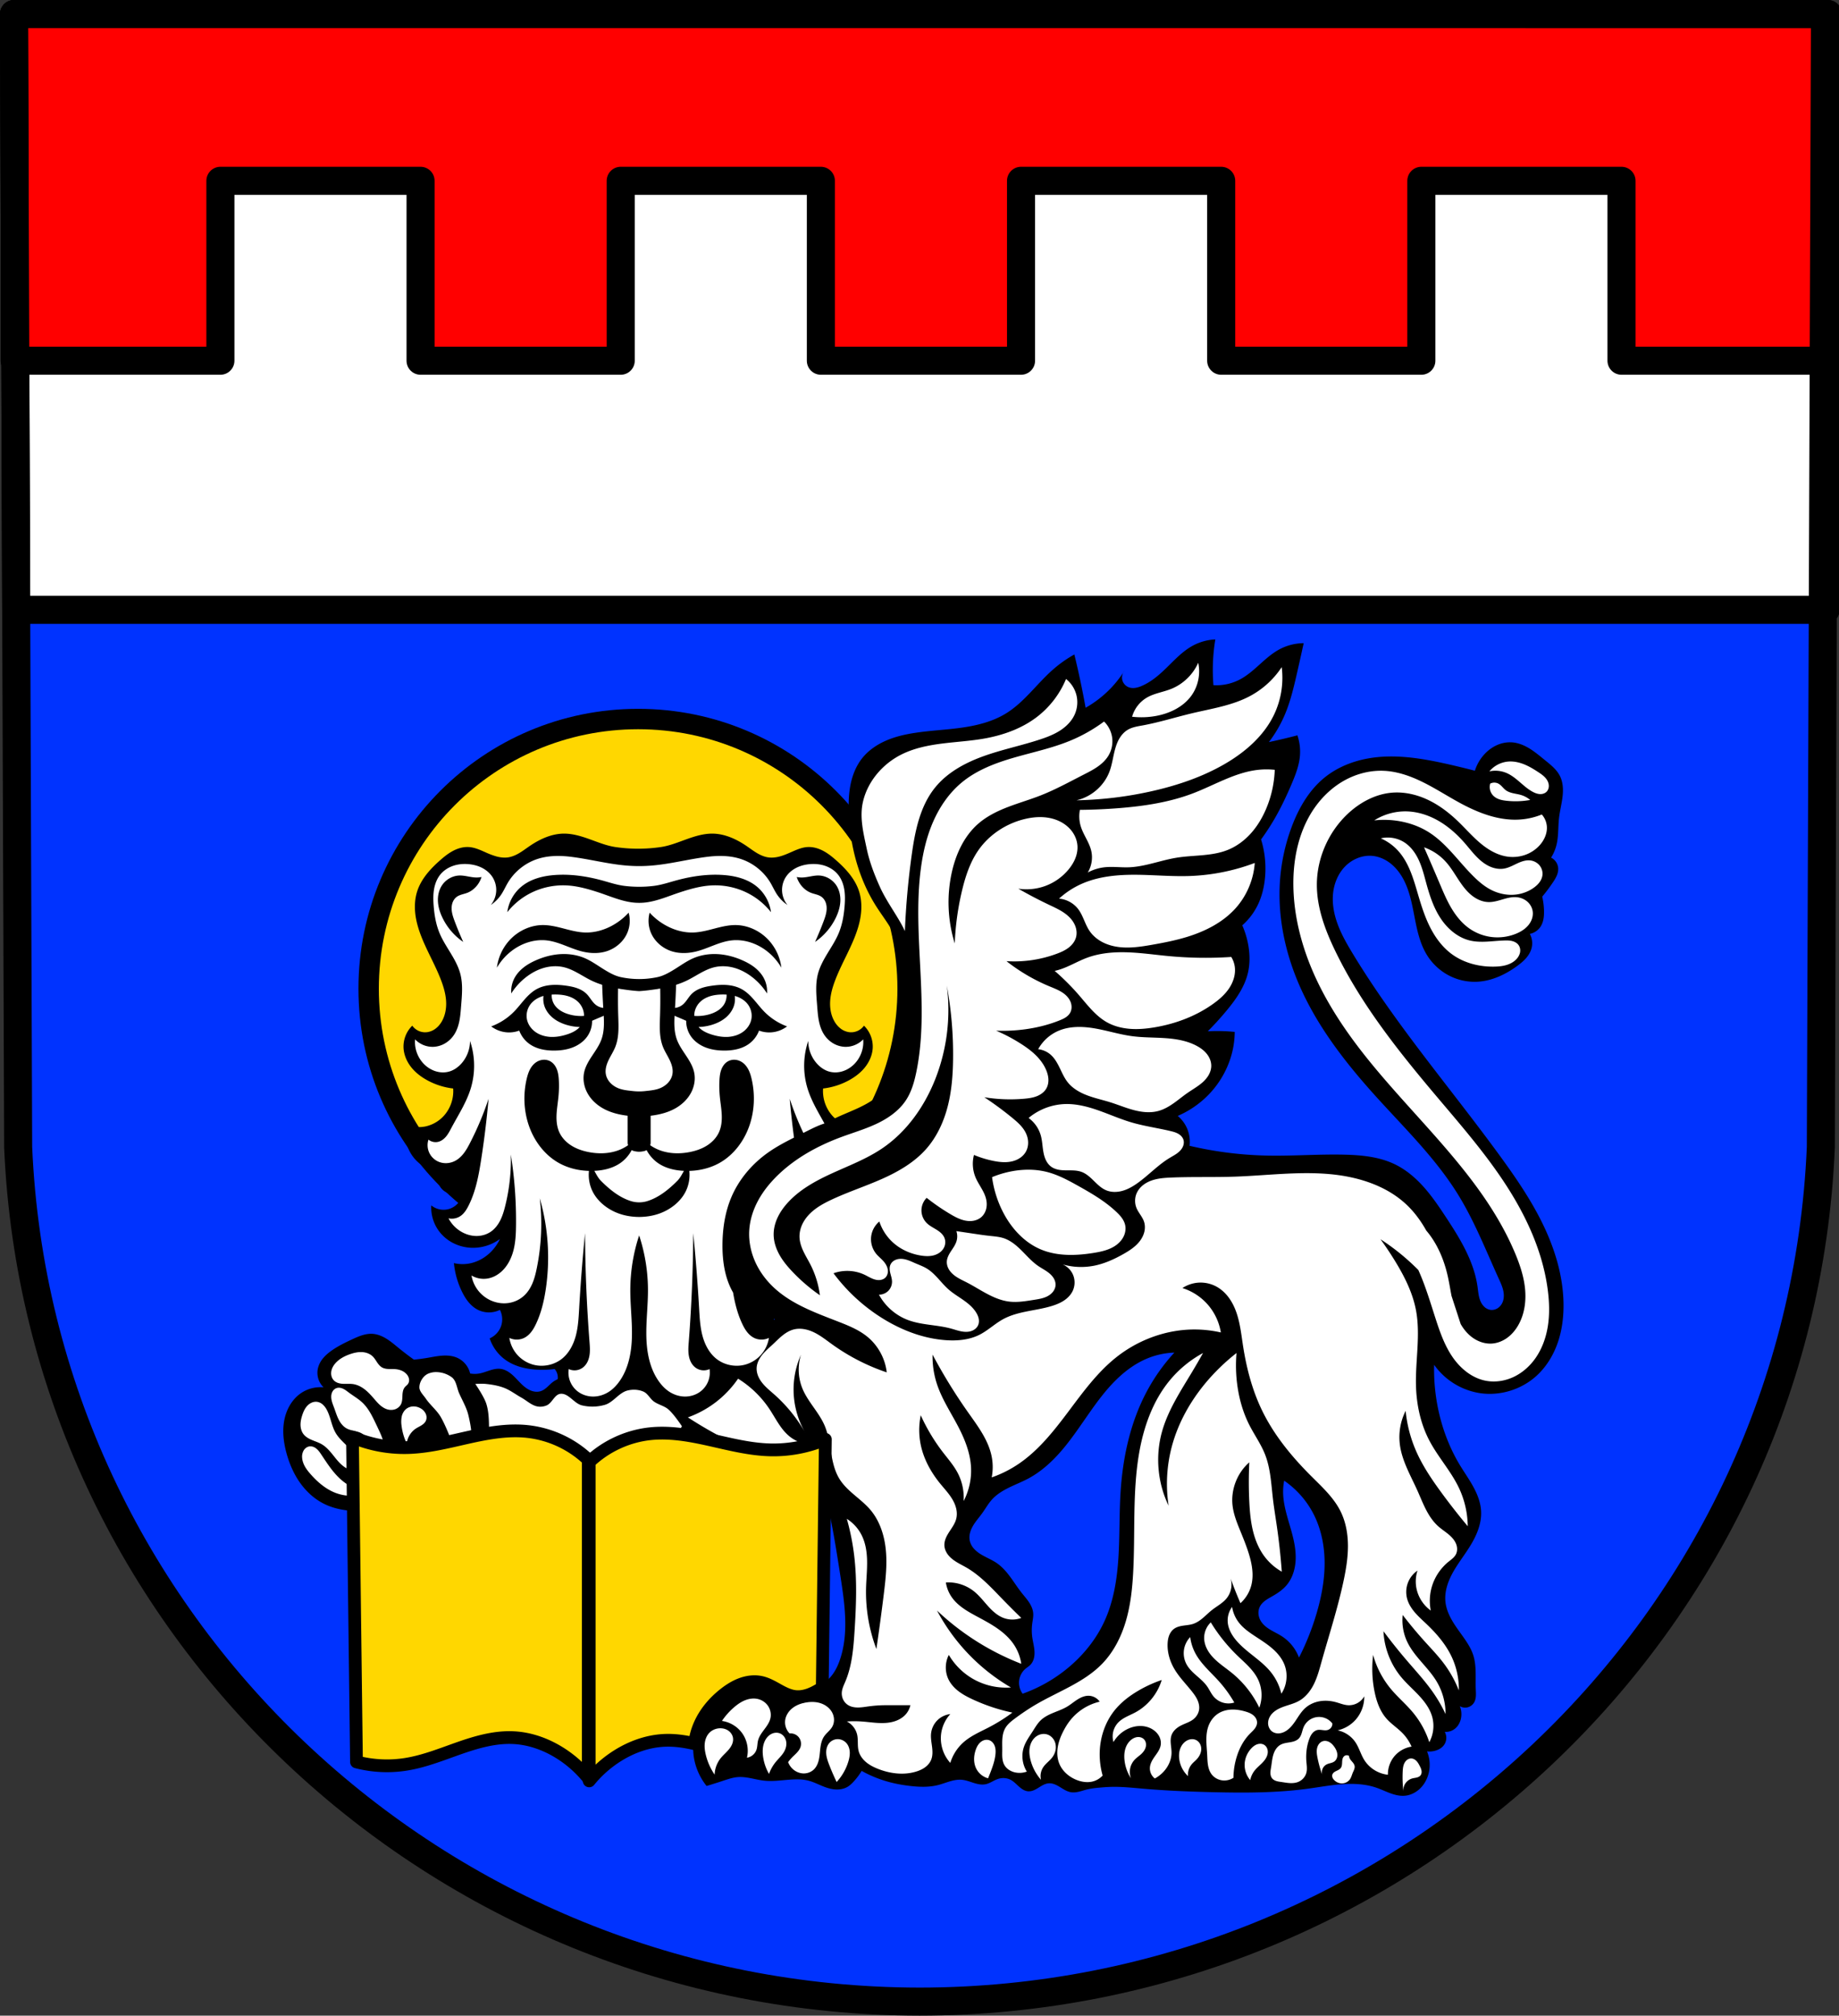 <svg xmlns="http://www.w3.org/2000/svg" width="721.64" height="790.487" viewBox="0 0 190.934 209.15"><rect x="0" y="0" width="190.934" height="209.15" fill="#333333" stroke="none"/><g transform="translate(-2.925 -4.601)"><path style="fill:#03f;fill-opacity:1;fill-rule:evenodd;stroke:none;stroke-width:2.91;stroke-linecap:round;stroke-linejoin:round;stroke-miterlimit:4;stroke-dasharray:none;stroke-opacity:1" d="m192.403 6.056-.43 117.58c-2.092 49.46-43.44 88.632-93.581 88.66-50.098-.061-91.46-39.247-93.582-88.66L4.38 6.057h94.01z"/><path transform="translate(199.5)" style="fill:#000;stroke:none;stroke-width:.265px;stroke-linecap:butt;stroke-linejoin:miter;stroke-opacity:1" d="M-131.487 143.864c-.518.063-1.013.262-1.464.526-.45.264-.86.593-1.256.932-.794.678-1.571 1.421-2.545 1.797-.398.153-.817.24-1.228.354-.41.113-.821.257-1.166.508-.213.155-.395.346-.59.524-.195.177-.407.344-.654.433-.197.071-.411.09-.62.068a1.836 1.836 0 0 1-.598-.18c-.376-.183-.692-.47-.984-.77-.293-.299-.568-.617-.892-.883-.323-.266-.703-.48-1.119-.533-.375-.047-.754.042-1.115.156-.36.115-.714.257-1.086.323a2.744 2.744 0 0 1-.958 0 2.388 2.388 0 0 0-1.34-1.627c-.474-.21-1.007-.258-1.525-.226s-1.027.139-1.539.226c-.476.08-.955.145-1.436.191a33.046 33.046 0 0 1-1.627-1.244c-.4-.326-.794-.663-1.234-.933-.44-.27-.932-.473-1.447-.503-.734-.043-1.439.264-2.106.574-.726.338-1.45.69-2.106 1.149-.323.226-.63.48-.886.782a2.582 2.582 0 0 0-.55 1.037c-.087.354-.08.73.02 1.081.1.35.294.674.554.93a3.59 3.59 0 0 0-2.297.574c-.885.584-1.473 1.554-1.723 2.584-.298 1.225-.148 2.52.191 3.734.297 1.063.741 2.091 1.377 2.993.636.902 1.469 1.676 2.452 2.177 1.514.77 3.282.856 4.979.766 2.087-.112 4.153-.465 6.222-.766 5.044-.735 10.201-1.161 15.222-.287 1.073.186 2.14.432 3.226.508 1.086.076 2.211-.028 3.188-.508.94-.462 1.684-1.241 2.337-2.059.653-.818 1.24-1.693 1.971-2.441.375-.382.785-.728 1.162-1.107.377-.38.725-.799.945-1.286.256-.57.328-1.213.251-1.833-.076-.62-.295-1.216-.594-1.764-.597-1.097-1.496-1.992-2.338-2.913-.694-.76-1.366-1.556-2.196-2.165a5.03 5.03 0 0 0-1.356-.725 3.469 3.469 0 0 0-1.522-.174z"/><path style="fill:#fff;stroke:none;stroke-width:.265px;stroke-linecap:butt;stroke-linejoin:miter;stroke-opacity:1" d="M40.499 144.9c-.412-.02-.822.075-1.212.208-.529.181-1.04.442-1.436.838-.253.254-.458.569-.523.922-.033.176-.03.36.017.534a.996.996 0 0 0 .267.459c.124.118.28.2.443.251.163.051.335.073.506.08.342.016.687-.022 1.026.028.442.065.852.278 1.206.551s.656.607.948.945c.203.235.403.474.635.68.233.205.502.377.801.457.258.069.537.065.788-.026.25-.092.469-.275.59-.512.14-.28.138-.604.153-.916a2.36 2.36 0 0 1 .059-.464.997.997 0 0 1 .206-.416c.093-.106.214-.186.299-.299a.704.704 0 0 0 .12-.526.998.998 0 0 0-.24-.491 1.474 1.474 0 0 0-.572-.396 2.185 2.185 0 0 0-.684-.143c-.224-.013-.449 0-.673-.012-.223-.013-.45-.055-.644-.168-.216-.126-.373-.33-.512-.537-.138-.208-.266-.426-.446-.6-.295-.287-.71-.428-1.122-.448zm7.8 2.077a2.08 2.08 0 0 0-.932.166c-.5.225-.878.829-.898 1.376-.017.455.404.82.658 1.197.46.682 1.141 1.205 1.556 1.915.962 1.648 2.095 5.327 2.095 5.327s.868-1.292 1.017-2.035c.227-1.138.03-2.343-.24-3.472-.19-.8-.624-1.521-.957-2.273-.249-.563-.284-1.308-.778-1.676a2.794 2.794 0 0 0-1.52-.525zM38.03 148.6a.74.74 0 0 0-.178.039.788.788 0 0 0-.417.376c-.09.17-.125.363-.12.555.008.383.165.744.298 1.104.15.404.272.821.466 1.206.193.386.47.746.85.948.233.123.492.183.748.241.256.058.516.116.749.238.347.18.611.49.818.822.207.332.365.692.558 1.033.232.41.514.794.838 1.137a2.31 2.31 0 0 0 .12-.299c.185-.577.136-1.209-.026-1.793-.163-.584-.432-1.13-.692-1.678-.406-.855-.808-1.744-1.497-2.394-.416-.391-.917-.677-1.376-1.017-.196-.146-.387-.302-.607-.407a1.145 1.145 0 0 0-.349-.107.86.86 0 0 0-.183-.004zm-2.305 1.453c-.143-.001-.286.029-.418.083a1.378 1.378 0 0 0-.467.325c-.263.276-.422.635-.539.999-.103.322-.18.657-.174.995.006.338.097.682.301.951.222.293.557.478.895.62.339.143.693.253 1.01.439.453.265.807.671 1.137 1.08.33.41.65.837 1.063 1.162.693.547 1.632.77 2.497.593a13.396 13.396 0 0 0-2.032-2.624c-.438-.44-.914-.859-1.227-1.396-.434-.747-.513-1.657-.93-2.413a1.946 1.946 0 0 0-.396-.516 1.144 1.144 0 0 0-.578-.288 1.017 1.017 0 0 0-.142-.01zm10.065.486a1.23 1.23 0 0 0-.756.314 1.43 1.43 0 0 0-.41.782 2.885 2.885 0 0 0-.01.894 5.94 5.94 0 0 0 .54 1.855c.068-.626.43-1.213.957-1.556.182-.118.38-.208.564-.323.184-.115.357-.26.453-.455a.828.828 0 0 0 .083-.38.96.96 0 0 0-.089-.379 1.266 1.266 0 0 0-.532-.557 1.453 1.453 0 0 0-.8-.195zm-10.72 4.144a.786.786 0 0 0-.357.14.931.931 0 0 0-.26.282 1.29 1.29 0 0 0-.161.745c.02.331.138.651.302.94.164.288.375.547.595.796.731.825 1.598 1.564 2.633 1.945a4.68 4.68 0 0 0 3.351-.06 5.69 5.69 0 0 1-2.782-1.287c-.856-.731-1.47-1.697-2.095-2.633-.146-.22-.297-.442-.499-.613a1.158 1.158 0 0 0-.338-.204.835.835 0 0 0-.39-.05z"/><circle style="fill:gold;fill-opacity:1;stroke:#000;stroke-width:2.117;stroke-linecap:round;stroke-linejoin:round;stroke-miterlimit:4;stroke-dasharray:none;stroke-opacity:1" cx="69.179" cy="107.189" r="27.979"/><path style="fill:#000;stroke:none;stroke-width:.265px;stroke-linecap:butt;stroke-linejoin:miter;stroke-opacity:1" d="M129.106 70.95a5.433 5.433 0 0 0-2.342.65c-1.234.67-2.152 1.784-3.188 2.733-.624.57-1.307 1.092-2.082 1.43a2.678 2.678 0 0 1-.705.216c-.245.033-.5.014-.726-.085a1.1 1.1 0 0 1-.62-.748 1.101 1.101 0 0 1 .101-.751c-.367.555-.78 1.08-1.238 1.564a11.406 11.406 0 0 1-2.667 2.082 91.856 91.856 0 0 0-1.17-5.53c-.79.44-1.533.965-2.213 1.561-1.677 1.471-2.98 3.384-4.88 4.554-1.38.851-2.992 1.252-4.598 1.48-1.605.228-3.23.293-4.834.537-1.037.157-2.07.391-3.031.81-.962.42-1.853 1.032-2.5 1.857-.603.772-.976 1.708-1.174 2.668-.197.96-.225 1.948-.192 2.927.119 3.429 1.017 6.867 2.863 9.759.813 1.274 1.816 2.464 2.277 3.904.38 1.188.36 2.46.39 3.708.065 2.699.372 5.442-.26 8.067-.346 1.435-.996 2.837-2.082 3.838-1.235 1.14-2.9 1.658-4.424 2.368-2.666 1.244-4.974 3.126-7.268 4.969-1.213.974-2.472 1.993-3.128 3.404-.404.868-.552 1.84-.52 2.797.032.956.24 1.9.52 2.815a18.692 18.692 0 0 0 2.208 4.692c.526.808 1.11 1.578 1.748 2.3-2.47.957-4.955 1.877-7.452 2.76-.958.34-1.928.678-2.777 1.236-.85.558-1.578 1.367-1.824 2.353-.152.61-.11 1.26.075 1.862.186.6.51 1.153.912 1.637.804.968 1.89 1.652 2.97 2.297 2.545 1.522 5.203 2.937 8.096 3.588a16.52 16.52 0 0 0 4.692.368c.27.944.517 1.896.736 2.853.582 2.534.983 5.105 1.383 7.674.44 2.833.872 5.788-.002 8.519-.236.738-.574 1.459-1.104 2.024-.345.368-.764.66-1.196.92-.377.226-.77.43-1.187.568-.417.138-.86.21-1.297.168-.648-.063-1.244-.368-1.813-.683-.568-.316-1.14-.652-1.775-.79-.667-.143-1.37-.055-2.011.176-.641.232-1.225.6-1.762 1.02-1.094.856-2.02 1.948-2.576 3.221a6.677 6.677 0 0 0-.552 3.128c.09 1.27.58 2.507 1.38 3.496.585-.175 1.168-.36 1.748-.552.482-.16.967-.326 1.473-.368.927-.077 1.834.27 2.76.368.825.088 1.656-.023 2.484-.092.707-.059 1.429-.086 2.116.092.574.149 1.1.436 1.655.644.386.146.79.253 1.202.27.413.017.835-.061 1.191-.27.245-.143.452-.343.644-.552.311-.34.589-.71.828-1.104.843.47 1.74.84 2.668 1.104.782.222 1.584.368 2.392.46.95.109 1.925.141 2.853-.092.414-.103.813-.26 1.222-.38.41-.122.836-.21 1.262-.172.423.037.824.196 1.23.324.406.127.838.225 1.254.136.458-.097.842-.409 1.288-.552.42-.135.895-.11 1.288.092.33.17.588.45.865.698.14.124.285.241.447.332.163.09.342.155.528.166a1.3 1.3 0 0 0 .562-.105c.178-.071.343-.17.507-.271.163-.102.325-.206.498-.29.173-.084.358-.148.55-.162.208-.016.418.027.614.101.195.074.378.178.557.287.358.217.716.462 1.128.532.278.048.565.013.84-.051.274-.064.543-.157.816-.225a8.378 8.378 0 0 1 1.196-.184c.46-.045.92-.081 1.38-.092 1.076-.024 2.149.091 3.22.184 2.448.213 4.904.312 7.36.368 3.287.076 6.588.077 9.846-.368 1.182-.161 2.357-.381 3.548-.462 1.19-.081 2.408-.019 3.536.37.486.168.95.395 1.434.571.484.177.997.303 1.51.257.628-.055 1.22-.373 1.656-.828.414-.43.695-.982.828-1.564a3.676 3.676 0 0 0-.184-2.208c.309.033.624.002.92-.092.322-.102.626-.282.828-.552a1.278 1.278 0 0 0 .092-1.38c.397.026.803-.109 1.104-.368.275-.237.46-.569.553-.92a2.201 2.201 0 0 0-.092-1.38c.24.142.539.186.81.118.273-.068.515-.247.661-.486.123-.201.177-.438.194-.674.017-.235 0-.47-.01-.706-.049-1.204.104-2.445-.276-3.588-.186-.562-.495-1.075-.828-1.565-.417-.613-.878-1.198-1.263-1.833-.385-.634-.696-1.329-.779-2.067-.11-.974.19-1.955.638-2.827.45-.871 1.046-1.657 1.588-2.473.413-.62.797-1.265 1.072-1.958.275-.693.44-1.438.4-2.182-.046-.888-.38-1.738-.805-2.519-.425-.78-.943-1.505-1.403-2.266-1.044-1.728-1.776-3.64-2.208-5.612a20.167 20.167 0 0 1-.46-4.784 7.18 7.18 0 0 0 4.784 2.944c2.104.306 4.328-.395 5.888-1.84 1.012-.938 1.743-2.159 2.185-3.466.442-1.307.604-2.7.576-4.079-.059-2.82-.902-5.581-2.13-8.12-1.228-2.538-2.833-4.874-4.495-7.152-5.098-6.992-10.792-13.574-15.273-20.978-.578-.955-1.138-1.928-1.53-2.974-.393-1.045-.614-2.172-.494-3.282.111-1.027.53-2.035 1.253-2.772.724-.737 1.766-1.18 2.795-1.092.661.056 1.296.324 1.828.72.532.396.964.916 1.3 1.488.721 1.228.994 2.66 1.264 4.058.27 1.398.56 2.829 1.312 4.038a5.911 5.911 0 0 0 2.205 2.075 5.78 5.78 0 0 0 2.948.686c1.537-.06 2.993-.745 4.232-1.657.323-.237.636-.492.898-.795.263-.303.476-.656.574-1.045a2.06 2.06 0 0 0-.184-1.471c.445-.088.852-.36 1.104-.737.32-.477.382-1.082.368-1.656a7.424 7.424 0 0 0-.184-1.472c.394-.47.762-.962 1.104-1.472a4.31 4.31 0 0 0 .399-.694c.105-.245.17-.511.153-.778a1.327 1.327 0 0 0-.736-1.104c.25-.397.437-.834.552-1.288.234-.928.165-1.902.276-2.852.085-.73.276-1.443.361-2.171.086-.73.059-1.497-.269-2.154-.342-.685-.969-1.173-1.564-1.655-.509-.414-1.011-.84-1.569-1.185-.558-.345-1.181-.607-1.835-.656a3.29 3.29 0 0 0-1.576.288c-.492.22-.933.55-1.299.946a4.513 4.513 0 0 0-.989 1.71 86.212 86.212 0 0 0-2.707-.659c-2.765-.627-5.635-1.118-8.424-.608-1.636.298-3.223.95-4.51 2.003-1.612 1.32-2.68 3.2-3.404 5.153a19.953 19.953 0 0 0-1.196 5.612c-.227 3.445.45 6.921 1.748 10.12 1.845 4.548 4.898 8.504 8.188 12.145 2.983 3.3 6.218 6.429 8.557 10.213 1.703 2.755 2.889 5.792 4.232 8.74.18.394.363.79.458 1.212.094.423.092.88-.09 1.272-.108.233-.28.438-.497.574-.217.136-.48.2-.735.165a1.196 1.196 0 0 1-.653-.327 1.754 1.754 0 0 1-.404-.616c-.186-.458-.218-.962-.287-1.452-.372-2.66-1.833-5.027-3.312-7.268-.702-1.064-1.418-2.122-2.265-3.074-.848-.95-1.835-1.796-2.98-2.354-1.612-.788-3.45-.969-5.244-1.012-2.729-.066-5.46.157-8.188.092a38.728 38.728 0 0 1-7.913-1.013 3.508 3.508 0 0 0-.38-2.059 3.493 3.493 0 0 0-.847-1.04 9.971 9.971 0 0 0 2.668-1.693 9.702 9.702 0 0 0 2.927-4.683 9.355 9.355 0 0 0 .325-2.342 18.244 18.244 0 0 0-2.797-.066 31.9 31.9 0 0 0 1.952-2.147c.963-1.161 1.864-2.434 2.212-3.903.21-.892.208-1.827.065-2.733a8.978 8.978 0 0 0-.65-2.211 6.756 6.756 0 0 0 1.626-2.147c.39-.815.613-1.704.715-2.602a10.25 10.25 0 0 0-.39-4.164 23.61 23.61 0 0 0 1.366-2.082c.694-1.19 1.283-2.44 1.822-3.708.39-.92.758-1.868.845-2.863a5.26 5.26 0 0 0-.26-2.147 66.08 66.08 0 0 1-2.96.7c.694-.91 1.269-1.91 1.706-2.968.524-1.267.847-2.608 1.156-3.944.257-1.115.507-2.232.749-3.351a5.42 5.42 0 0 0-2.537.65c-1.515.82-2.573 2.325-4.099 3.123a5.263 5.263 0 0 1-2.733.585 19.357 19.357 0 0 1 .196-4.749zm-9.562 3.445c.043-.065.087-.127.129-.193a1.05 1.05 0 0 0-.129.193zm5.31 70.557a19.57 19.57 0 0 0-2.893 4.088c-1.684 3.18-2.461 6.779-2.692 10.37-.146 2.273-.08 4.555-.225 6.828-.145 2.273-.511 4.566-1.47 6.632-.774 1.67-1.923 3.155-3.29 4.388a15.544 15.544 0 0 1-5.185 3.09 1.926 1.926 0 0 1-.364-1.355c.055-.476.297-.928.663-1.237.163-.137.349-.247.499-.399.177-.178.297-.41.364-.652.067-.242.083-.497.07-.749-.027-.502-.167-.992-.235-1.49a5.311 5.311 0 0 1 0-1.396c.048-.365.133-.73.1-1.097-.036-.407-.216-.79-.443-1.129-.226-.34-.5-.644-.754-.965-.419-.53-.78-1.104-1.182-1.647-.402-.543-.852-1.063-1.41-1.444-.513-.35-1.102-.574-1.632-.899a3.183 3.183 0 0 1-.723-.582 1.851 1.851 0 0 1-.437-.812 1.805 1.805 0 0 1 .016-.813c.064-.266.177-.518.314-.754.276-.473.647-.881.967-1.325.334-.464.613-.97.996-1.396.492-.545 1.134-.934 1.794-1.257.66-.323 1.348-.59 1.995-.936 1.393-.746 2.568-1.847 3.585-3.056 1.016-1.21 1.888-2.532 2.797-3.824.796-1.131 1.625-2.246 2.6-3.228.974-.981 2.102-1.83 3.382-2.355a8.077 8.077 0 0 1 2.792-.599zm11.4 13.29a9.42 9.42 0 0 1 3.078 3.517c.668 1.326 1.014 2.803 1.099 4.286.113 1.965-.224 3.935-.77 5.826a26.663 26.663 0 0 1-1.868 4.727 4.54 4.54 0 0 0-1.759-2.199c-.372-.243-.778-.43-1.16-.654-.384-.226-.752-.498-.999-.868a1.723 1.723 0 0 1-.283-.76c-.03-.27.013-.551.134-.795.129-.261.34-.473.575-.645.234-.173.492-.31.744-.455.524-.3 1.033-.643 1.43-1.099.591-.682.891-1.584.96-2.485.068-.9-.08-1.805-.302-2.68-.386-1.532-.999-3.038-.989-4.618.002-.368.04-.737.11-1.099z"/><path style="fill:#fff;fill-opacity:1;stroke:#000;stroke-width:11;stroke-linecap:round;stroke-linejoin:round;stroke-miterlimit:4;stroke-dasharray:none;stroke-opacity:1" d="m5.5 5.5.854 233.287h708.933L716.141 5.5H5.5z" transform="matrix(.265 0 0 .265 2.925 4.601)"/><path style="fill:red;fill-opacity:1;stroke:#000;stroke-width:11;stroke-linecap:round;stroke-linejoin:round;stroke-miterlimit:4;stroke-dasharray:none;stroke-opacity:1" d="m5.5 5.5.238 65.303v70.435H86.35V70.803h78.42v70.435h78.42V70.803h78.42v70.435h78.421V70.803h78.42v70.435h78.42V70.803h78.42v70.435h80.611V70.803v0l.239-65.303H360.81z" transform="matrix(.265 0 0 .265 2.925 4.601)"/><path style="fill:none;fill-rule:evenodd;stroke:#000;stroke-width:2.91;stroke-linecap:round;stroke-linejoin:round;stroke-miterlimit:4;stroke-dasharray:none;stroke-opacity:1" d="m192.403 6.056-.43 117.58c-2.092 49.46-43.439 88.632-93.581 88.66-50.097-.061-91.46-39.247-93.582-88.66L4.38 6.057h94.01z"/><path style="fill:#000;stroke:none;stroke-width:.265px;stroke-linecap:butt;stroke-linejoin:miter;stroke-opacity:1" d="M61.46 91.1c-1.274.011-2.486.57-3.539 1.287-.353.24-.694.501-1.062.72-.367.22-.766.398-1.19.46-.404.057-.818.005-1.212-.102a8.174 8.174 0 0 1-1.146-.435c-.55-.243-1.113-.5-1.715-.536-.565-.034-1.13.131-1.632.395-.501.264-.946.624-1.37.999-1.009.892-1.952 1.933-2.359 3.216-.255.805-.285 1.67-.167 2.506.119.836.383 1.645.704 2.426.6 1.46 1.403 2.833 1.96 4.31.256.68.46 1.386.507 2.112.047.725-.073 1.473-.43 2.106-.166.293-.382.56-.65.763a1.862 1.862 0 0 1-.922.38 1.646 1.646 0 0 1-.845-.135 1.645 1.645 0 0 1-.662-.544 3.043 3.043 0 0 0-.91 2.274c.03.738.335 1.45.793 2.03.457.579 1.06 1.032 1.71 1.382a7.412 7.412 0 0 0 2.653.834 3.841 3.841 0 0 1-.758 2.577 3.607 3.607 0 0 1-2.135 1.363 3.392 3.392 0 0 1-2.035-.226 4.415 4.415 0 0 0 .152 2.199c.222.666.61 1.28 1.137 1.743a3.708 3.708 0 0 0 2.198.91 1.701 1.701 0 0 0-.076 1.289c.101.288.283.549.522.738.24.19.538.306.843.323.421.024.849-.147 1.137-.455.03.45-.1.91-.359 1.278-.26.369-.648.645-1.081.77a2.03 2.03 0 0 1-1.82-.38c-.05.878.193 1.77.683 2.502.381.57.909 1.041 1.514 1.366a4.545 4.545 0 0 0 1.973.53 4.738 4.738 0 0 0 2.957-.91c-.284.609-.7 1.156-1.213 1.591a4.273 4.273 0 0 1-1.75.906 3.916 3.916 0 0 1-1.813.004 8.628 8.628 0 0 0 .834 2.956c.188.385.406.758.68 1.087.273.33.604.617.987.809a2.59 2.59 0 0 0 2.275 0c.25.485.306 1.067.151 1.591a2.177 2.177 0 0 1-1.213 1.365c.286.874.851 1.654 1.592 2.198 1.015.745 2.305 1.026 3.563 1.062a10.51 10.51 0 0 0 1.593-.076c.267.306.382.739.302 1.137a1.342 1.342 0 0 1-.397.714 1.343 1.343 0 0 1-.74.348c1.03.488 2.133.822 3.26.985 2.105.305 4.293.008 6.24-.848a11.498 11.498 0 0 0 6.239.848 11.452 11.452 0 0 0 3.26-.985 1.344 1.344 0 0 1-.74-.348 1.343 1.343 0 0 1-.397-.714c-.08-.398.036-.831.303-1.137.528.065 1.06.09 1.592.076 1.258-.036 2.549-.317 3.563-1.062a4.47 4.47 0 0 0 1.592-2.198 2.177 2.177 0 0 1-1.213-1.365 2.169 2.169 0 0 1 .152-1.591 2.59 2.59 0 0 0 2.274 0c.384-.192.715-.479.989-.809.273-.33.491-.702.68-1.087a8.628 8.628 0 0 0 .833-2.956 3.92 3.92 0 0 1-1.814-.004 4.273 4.273 0 0 1-1.749-.906 4.697 4.697 0 0 1-1.213-1.592 4.74 4.74 0 0 0 2.957.91 4.543 4.543 0 0 0 1.972-.529 4.238 4.238 0 0 0 1.515-1.366c.489-.731.732-1.624.682-2.502-.497.41-1.2.557-1.82.38a2.014 2.014 0 0 1-1.08-.77 2.012 2.012 0 0 1-.36-1.278c.288.308.717.479 1.138.455a1.51 1.51 0 0 0 .842-.323c.24-.189.421-.45.522-.738a1.701 1.701 0 0 0-.076-1.289 3.706 3.706 0 0 0 2.199-.91 4.024 4.024 0 0 0 1.137-1.743 4.415 4.415 0 0 0 .151-2.199 3.391 3.391 0 0 1-2.034.226 3.608 3.608 0 0 1-2.135-1.363 3.841 3.841 0 0 1-.758-2.577 7.414 7.414 0 0 0 2.653-.834c.65-.35 1.253-.803 1.71-1.383.457-.58.762-1.291.792-2.029a3.043 3.043 0 0 0-.91-2.274 1.645 1.645 0 0 1-1.507.679 1.86 1.86 0 0 1-.921-.38 2.506 2.506 0 0 1-.65-.763c-.358-.633-.478-1.381-.431-2.106.046-.726.251-1.432.508-2.112.557-1.477 1.36-2.85 1.96-4.31.32-.78.584-1.59.703-2.426.118-.836.088-1.701-.167-2.506-.407-1.283-1.35-2.324-2.359-3.216-.424-.375-.869-.735-1.37-.999-.501-.264-1.066-.429-1.631-.395-.602.037-1.165.293-1.716.536-.374.165-.75.327-1.145.435-.395.107-.81.16-1.214.101-.423-.06-.822-.24-1.19-.459-.367-.219-.708-.48-1.061-.72-1.052-.717-2.264-1.276-3.538-1.286-.927-.008-1.831.273-2.704.587-.872.313-1.74.67-2.656.806a16.15 16.15 0 0 1-4.718 0c-.916-.136-1.785-.493-2.657-.806-.873-.314-1.776-.595-2.703-.587z"/><path style="fill:#fff;stroke:none;stroke-width:1.002;stroke-linecap:round;stroke-linejoin:round;stroke-miterlimit:4;stroke-dasharray:none;stroke-opacity:1" d="M218.553 335.16c-2.7.007-5.385.337-7.946 1.17-4.824 1.57-9.038 4.944-11.63 9.305-.91 1.53-1.627 3.173-2.618 4.652a14.89 14.89 0 0 1-4.07 4.07 9.344 9.344 0 0 0 2.12-5.427 9.346 9.346 0 0 0-1.538-5.621c-1.006-1.513-2.453-2.71-4.076-3.526-1.623-.816-3.419-1.26-5.229-1.418-2.035-.177-4.114.007-6.046.67-1.933.663-3.713 1.817-5.002 3.4-1.348 1.655-2.124 3.724-2.477 5.829-.353 2.104-.304 4.256-.14 6.384.28 3.674.906 7.358 2.326 10.758 1.154 2.765 2.81 5.286 4.36 7.85 1.556 2.569 3.032 5.233 3.782 8.14 1.047 4.057.622 8.326.29 12.502-.153 1.907-.285 3.82-.645 5.698-.36 1.878-.954 3.732-1.971 5.351a10.885 10.885 0 0 1-3.47 3.471 9.878 9.878 0 0 1-4.673 1.473c-2.688.133-5.412-.958-7.267-2.909-.373 3.918 1.317 7.976 4.361 10.47 1.281 1.048 2.788 1.831 4.4 2.208 1.613.377 3.329.34 4.903-.174 1.548-.505 2.928-1.458 4.072-2.617 2.413-2.445 3.803-5.87 3.78-9.305a30.513 30.513 0 0 1 .29 18.61c-1.676 5.482-4.86 10.351-7.56 15.408-.617 1.156-1.216 2.335-2.043 3.352-.827 1.017-1.913 1.876-3.19 2.173a4.472 4.472 0 0 1-3.78-.873 7.094 7.094 0 0 0 .189 4.86 7.096 7.096 0 0 0 3.3 3.572 7.355 7.355 0 0 0 3.668.777 8.004 8.004 0 0 0 3.6-1.066c1.289-.742 2.36-1.82 3.246-3.014.886-1.194 1.597-2.509 2.28-3.83a119.401 119.401 0 0 0 7.267-17.289 362.113 362.113 0 0 1-2.906 23.842c-.963 6.183-2.12 12.44-4.944 18.025-.787 1.558-1.747 3.102-3.199 4.07a6.105 6.105 0 0 1-4.65.874 13.167 13.167 0 0 0 5.523 5.523c1.715.897 3.643 1.41 5.578 1.389 1.936-.023 3.875-.584 5.471-1.678 1.615-1.107 2.84-2.718 3.719-4.467.88-1.749 1.434-3.642 1.91-5.54a75.037 75.037 0 0 0 2.22-20.231 166.023 166.023 0 0 1 2.036 27.62c-.034 3.304-.168 6.636-.983 9.837-.814 3.201-2.357 6.292-4.832 8.48-1.48 1.309-3.287 2.274-5.232 2.617a9.447 9.447 0 0 1-6.397-1.162 13.194 13.194 0 0 0 2.659 5.948 13.197 13.197 0 0 0 5.191 3.937c2.104.885 4.448 1.21 6.705.87 2.257-.34 4.417-1.35 6.088-2.905 1.469-1.367 2.54-3.12 3.305-4.975.765-1.855 1.237-3.817 1.638-5.783a86.668 86.668 0 0 0 1.163-27.33 83.896 83.896 0 0 1 2.326 35.762c-.7 4.596-1.796 9.17-3.78 13.375-.523 1.11-1.112 2.196-1.867 3.164-.755.967-1.685 1.815-2.785 2.36a6.66 6.66 0 0 1-5.814 0 12.951 12.951 0 0 0 3.101 6.61 12.95 12.95 0 0 0 6.201 3.858c3.863 1.063 8.218.184 11.34-2.326 2.78-2.234 4.494-5.576 5.406-9.024.913-3.447 1.096-7.039 1.3-10.6a707.453 707.453 0 0 1 2.308-29.515c.07 14.165.651 28.328 1.744 42.451.141 1.827.29 3.677-.02 5.483-.154.903-.424 1.79-.851 2.601-.427.811-1.015 1.543-1.748 2.092a5.45 5.45 0 0 1-2.682 1.053 5.45 5.45 0 0 1-2.842-.47 9.337 9.337 0 0 0 .56 4.833 9.341 9.341 0 0 0 2.929 3.889c1.76 1.366 4.006 2.065 6.234 2.033 2.228-.03 4.428-.779 6.27-2.033 1.48-1.008 2.728-2.331 3.779-3.781 3.623-5 4.837-11.373 4.99-17.545.153-6.173-.654-12.334-.629-18.508a68.748 68.748 0 0 1 3.46-21.229 68.748 68.748 0 0 1 3.458 21.229c.027 6.174-.782 12.335-.629 18.508.153 6.172 1.368 12.544 4.99 17.545 1.051 1.45 2.3 2.773 3.78 3.78 1.841 1.255 4.042 2.004 6.27 2.034 2.227.03 4.474-.667 6.234-2.033a9.341 9.341 0 0 0 2.927-3.889c.61-1.524.806-3.21.561-4.834a5.45 5.45 0 0 1-2.842.47 5.45 5.45 0 0 1-2.681-1.052c-.734-.55-1.322-1.281-1.748-2.092-.427-.81-.697-1.698-.852-2.601-.31-1.806-.16-3.656-.018-5.483a588.112 588.112 0 0 0 1.745-42.45 707.458 707.458 0 0 1 2.308 29.515c.204 3.56.387 7.152 1.299 10.6.912 3.447 2.627 6.789 5.406 9.023 3.123 2.51 7.478 3.389 11.34 2.326a12.95 12.95 0 0 0 6.201-3.857 12.951 12.951 0 0 0 3.102-6.612c-1.8.891-4.015.891-5.815 0-1.1-.544-2.03-1.392-2.785-2.36-.755-.967-1.344-2.053-1.867-3.163-1.818-3.854-2.87-8.02-3.576-12.227-3.174-5.467-4.17-12.062-4.16-18.433.01-6.54.995-13.149 3.591-19.15 2.982-6.891 8.043-12.806 14.163-17.155 3.227-2.294 6.729-4.152 10.271-5.934a362.687 362.687 0 0 1-1.68-15.199 119.456 119.456 0 0 0 5.34 13.367c.277-.138.554-.275.83-.414 2.423-1.216 4.87-2.473 7.442-3.287-2.475-4.468-5.146-8.862-6.637-13.736a30.512 30.512 0 0 1 .291-18.61c-.023 3.436 1.367 6.86 3.78 9.305 1.143 1.16 2.524 2.112 4.072 2.617 1.574.515 3.29.55 4.902.174 1.612-.377 3.12-1.16 4.4-2.209 3.045-2.493 4.735-6.551 4.362-10.469-1.855 1.951-4.58 3.042-7.268 2.909a9.88 9.88 0 0 1-4.672-1.473 10.885 10.885 0 0 1-3.47-3.47c-1.017-1.62-1.611-3.474-1.971-5.352-.36-1.878-.493-3.791-.645-5.698-.333-4.176-.755-8.445.291-12.502.75-2.907 2.227-5.571 3.781-8.14 1.552-2.564 3.207-5.084 4.362-7.85 1.42-3.4 2.045-7.084 2.326-10.758.163-2.128.212-4.28-.14-6.384-.354-2.105-1.13-4.174-2.477-5.828-1.29-1.584-3.07-2.738-5.002-3.4-1.932-.664-4.012-.848-6.047-.67-1.81.157-3.605.601-5.229 1.417-1.623.816-3.07 2.013-4.076 3.526a9.346 9.346 0 0 0-1.537 5.62 9.345 9.345 0 0 0 2.12 5.428 14.891 14.891 0 0 1-4.071-4.07c-.99-1.479-1.708-3.122-2.617-4.652-2.593-4.361-6.807-7.735-11.631-9.305-2.56-.833-5.245-1.163-7.943-1.17h-.002a40.291 40.291 0 0 0-4.846.297c-7.51.892-14.857 2.907-22.387 3.49a59.929 59.929 0 0 1-9.246 0c-7.53-.583-14.876-2.598-22.387-3.49a40.301 40.301 0 0 0-4.847-.297zm1.078 7.358c5.253-.107 10.514.71 15.603 2.045 3.159.827 6.269 1.937 9.508 2.328 3.752.452 7.585.452 11.336 0 3.24-.391 6.35-1.5 9.508-2.329 5.817-1.524 11.856-2.375 17.853-1.94 4.643.335 9.393 1.522 13.002 4.462 3.059 2.492 5.115 6.18 5.627 10.092a27.678 27.678 0 0 0-6.597-6.016c-4.907-3.193-10.843-4.766-16.69-4.463-4.244.22-8.379 1.394-12.418 2.717-4.241 1.39-8.395 3.227-12.808 3.88a21.568 21.568 0 0 1-6.29 0c-4.412-.653-8.566-2.49-12.808-3.88-4.04-1.323-8.173-2.496-12.418-2.717-5.846-.303-11.783 1.27-16.69 4.463a27.678 27.678 0 0 0-6.597 6.016c.512-3.911 2.569-7.6 5.627-10.092 3.609-2.94 8.359-4.127 13.002-4.463.75-.054 1.5-.088 2.25-.103zm-39.701.298c2.216-.08 4.38.73 6.597.776a9.627 9.627 0 0 0 2.135-.194 10.327 10.327 0 0 1-1.746 3.3c-1.015 1.283-2.352 2.325-3.88 2.91-.683.26-1.397.43-2.095.644-.698.214-1.391.48-1.982.908-.708.514-1.242 1.25-1.572 2.06-.33.811-.462 1.694-.448 2.57.03 1.75.625 3.434 1.245 5.071a137.32 137.32 0 0 0 3.298 7.957 24.31 24.31 0 0 1-8.15-9.507c-.95-1.984-1.631-4.121-1.75-6.317-.119-2.195.354-4.456 1.557-6.297 1.481-2.268 4.083-3.782 6.79-3.88zm140.959 0c2.707.099 5.309 1.613 6.79 3.881 1.203 1.841 1.676 4.102 1.557 6.297-.118 2.196-.8 4.333-1.75 6.317a24.31 24.31 0 0 1-8.15 9.507 137.384 137.384 0 0 0 3.299-7.957c.62-1.637 1.214-3.322 1.244-5.072.015-.875-.117-1.758-.447-2.568s-.864-1.547-1.573-2.06c-.59-.43-1.284-.695-1.982-.909-.698-.214-1.412-.384-2.094-.645-1.528-.584-2.865-1.626-3.88-2.91a10.327 10.327 0 0 1-1.747-3.299 9.625 9.625 0 0 0 2.135.194c2.218-.047 4.38-.856 6.598-.776zm-74.594 14.553a12.096 12.096 0 0 1-.389 7.568c-1.414 3.618-4.632 6.422-8.344 7.569-3.129.967-6.53.814-9.703 0-4.607-1.182-8.86-3.717-13.584-4.27-4.876-.57-9.875 1.095-13.777 4.075a22.688 22.688 0 0 0-5.82 6.597 19.504 19.504 0 0 1 5.433-11.254c3.256-3.299 7.784-5.376 12.418-5.433 2.831-.034 5.616.654 8.356 1.367s5.504 1.46 8.334 1.543c3.567.105 7.123-.863 10.283-2.522a24.882 24.882 0 0 0 6.793-5.24zm8.228 0a24.882 24.882 0 0 0 6.793 5.24c3.16 1.659 6.716 2.627 10.284 2.522 2.83-.084 5.594-.83 8.334-1.543 2.74-.713 5.524-1.401 8.355-1.367 4.635.057 9.162 2.134 12.418 5.433a19.503 19.503 0 0 1 5.434 11.254 22.688 22.688 0 0 0-5.82-6.597c-3.903-2.98-8.902-4.645-13.778-4.075-4.724.553-8.977 3.088-13.584 4.27-3.173.814-6.574.967-9.703 0-3.711-1.147-6.93-3.95-8.344-7.568a12.097 12.097 0 0 1-.389-7.569zm-33.736 16.195c2.888-.015 5.785.51 8.432 1.659 2.69 1.167 5.061 2.94 7.566 4.463 2.01 1.222 4.113 2.413 6.404 2.91a34.5 34.5 0 0 0 14.442 0c2.292-.497 4.394-1.688 6.404-2.91 2.505-1.524 4.877-3.296 7.567-4.463 2.646-1.149 5.544-1.674 8.431-1.659.413.003.825.02 1.237.041 3.29.194 6.523 1.068 9.543 2.393 1.737.762 3.418 1.678 4.904 2.857 1.486 1.18 2.776 2.631 3.635 4.323a11.095 11.095 0 0 1 1.164 5.822 24.968 24.968 0 0 0-5.823-6.404c-2.078-1.608-4.426-2.889-6.953-3.61-2.526-.72-5.234-.87-7.793-.271-3.928.919-7.233 3.488-10.867 5.24a31.463 31.463 0 0 1-4.185 1.645 321.105 321.105 0 0 1-.43 9.045c.107-.012.214-.015.32-.034a5.837 5.837 0 0 0 2.686-1.22c1.389-1.13 2.184-2.831 3.431-4.116 1.02-1.048 2.322-1.794 3.694-2.3 1.372-.507 2.816-.783 4.263-.993 1.497-.216 3.011-.362 4.522-.351.503.004 1.007.026 1.51.068 2.01.167 4.008.672 5.77 1.655 1.816 1.014 3.322 2.5 4.693 4.066 1.37 1.566 2.63 3.23 4.087 4.715a24.344 24.344 0 0 0 8.92 5.763 11.591 11.591 0 0 1-6.175 2.332 11.55 11.55 0 0 1-4.801-.685 11.34 11.34 0 0 1-3.98 5.215c-2.776 1.995-6.325 2.626-9.743 2.607-2.427-.015-4.874-.335-7.14-1.203-2.267-.868-4.35-2.309-5.756-4.287a10.462 10.462 0 0 1-1.922-6.174 154.958 154.958 0 0 0-3.842-1.646c-.242-.1-.479-.218-.719-.327-.17 3.169-.164 6.361.916 9.317.844 2.308 2.294 4.333 3.65 6.383 1.357 2.049 2.658 4.207 3.141 6.617.53 2.642.015 5.448-1.25 7.828-1.264 2.38-3.247 4.34-5.54 5.756-3.085 1.903-6.683 2.823-10.286 3.25v10.527c0 .358-.069.695-.168 1.02.965.668 1.997 1.24 3.078 1.697 3.883 1.64 8.286 1.787 12.42.97 2.35-.463 4.662-1.24 6.692-2.513 2.029-1.273 3.769-3.066 4.757-5.248.934-2.061 1.167-4.38 1.086-6.64-.08-2.262-.461-4.5-.699-6.75-.252-2.384-.344-4.788-.193-7.18.086-1.372.257-2.755.754-4.037.496-1.282 1.348-2.466 2.545-3.143a5.034 5.034 0 0 1 2.865-.613c.987.08 1.945.44 2.762 1.002 1.063.73 1.876 1.785 2.457 2.937.58 1.152.941 2.403 1.23 3.66 1.35 5.879 1.128 12.129-.775 17.852-2.052 6.169-6.167 11.763-11.838 14.941-3.588 2.01-7.692 3.001-11.809 3.114.297 2.853-.241 5.796-1.58 8.336-2.08 3.946-5.985 6.865-10.092 8.343-5.016 1.805-10.976 1.805-15.992 0-4.107-1.478-8.011-4.397-10.092-8.344-1.339-2.54-1.877-5.482-1.58-8.335-4.117-.113-8.221-1.104-11.808-3.114-5.672-3.178-9.787-8.772-11.838-14.941-1.904-5.723-2.125-11.973-.776-17.852.29-1.257.65-2.508 1.23-3.66.582-1.152 1.395-2.207 2.458-2.937a5.725 5.725 0 0 1 2.762-1.002 5.034 5.034 0 0 1 2.865.613c1.196.677 2.048 1.86 2.545 3.143.496 1.282.667 2.665.754 4.037.15 2.392.058 4.796-.194 7.18-.238 2.25-.618 4.488-.699 6.75-.08 2.26.152 4.579 1.086 6.64.988 2.182 2.728 3.975 4.758 5.248 2.03 1.273 4.34 2.05 6.691 2.514 4.135.816 8.538.669 12.42-.971a17.084 17.084 0 0 0 3.078-1.697 3.47 3.47 0 0 1-.168-1.02v-10.527c-3.603-.427-7.2-1.347-10.285-3.25-2.293-1.415-4.276-3.376-5.54-5.756-1.265-2.38-1.78-5.186-1.25-7.828.482-2.41 1.783-4.568 3.14-6.617 1.356-2.05 2.807-4.075 3.65-6.383 1.08-2.956 1.086-6.148.916-9.317-.24.11-.477.227-.719.327-1.288.531-2.568 1.08-3.841 1.646a10.462 10.462 0 0 1-1.922 6.174c-1.407 1.978-3.49 3.42-5.756 4.287-2.267.868-4.714 1.19-7.14 1.203-3.42.02-6.967-.612-9.743-2.607a11.34 11.34 0 0 1-3.98-5.215c-1.529.565-3.176.8-4.801.685a11.591 11.591 0 0 1-6.176-2.332 24.345 24.345 0 0 0 8.92-5.763c1.458-1.485 2.718-3.15 4.088-4.715 1.37-1.566 2.876-3.052 4.693-4.066 1.76-.983 3.76-1.488 5.77-1.655a20.14 20.14 0 0 1 1.51-.068c1.51-.011 3.024.135 4.52.351 1.448.21 2.893.486 4.265.993 1.372.506 2.674 1.251 3.693 2.3 1.248 1.284 2.043 2.986 3.432 4.116a5.836 5.836 0 0 0 2.685 1.22c.106.02.214.022.32.034a320.846 320.846 0 0 1-.43-9.045 31.465 31.465 0 0 1-4.185-1.645c-3.634-1.752-6.939-4.321-10.867-5.24-2.558-.598-5.266-.45-7.793.271-2.527.721-4.875 2.002-6.953 3.61a24.966 24.966 0 0 0-5.822 6.404 11.095 11.095 0 0 1 1.164-5.822c.859-1.692 2.149-3.143 3.635-4.323 1.485-1.179 3.167-2.095 4.904-2.857 3.02-1.325 6.251-2.198 9.543-2.393.411-.022.824-.038 1.236-.04zm21.371 13.5c-.07 3.556-.054 7.114.06 10.668.134 4.124.369 8.395-1.163 12.225-.712 1.78-1.782 3.392-2.61 5.121-.828 1.729-1.42 3.665-1.078 5.55.202 1.115.727 2.162 1.451 3.032.724.87 1.644 1.57 2.649 2.092 2.008 1.046 4.342 1.227 6.574 1.475a21.57 21.57 0 0 0 4.736 0c2.233-.248 4.566-.43 6.575-1.475 1.004-.523 1.924-1.221 2.648-2.092.724-.87 1.25-1.917 1.451-3.031.341-1.886-.25-3.822-1.078-5.55-.828-1.73-1.897-3.342-2.61-5.122-1.532-3.83-1.297-8.101-1.163-12.225.115-3.554.131-7.112.06-10.668-.344.06-.685.138-1.031.19-2.396.357-4.8.693-7.219.832h-.002c-2.418-.139-4.823-.475-7.219-.832-.345-.052-.686-.13-1.03-.19zm-24.178 2.348a20.888 20.888 0 0 0-1.845.043c-.04 1.435.351 2.886 1.16 4.074 1.23 1.807 3.262 2.925 5.351 3.567 1.986.61 4.087.843 6.159.693a7.006 7.006 0 0 0-.035-.932c-.195-1.724-1.034-3.358-2.282-4.564-1.102-1.066-2.499-1.795-3.967-2.238-1.467-.444-3.008-.61-4.54-.643zm64.858 0c-1.533.034-3.074.2-4.541.643-1.468.443-2.865 1.172-3.967 2.238-1.247 1.206-2.086 2.84-2.281 4.564-.034.31-.044.62-.035.932 2.072.15 4.172-.083 6.158-.693 2.089-.642 4.122-1.76 5.351-3.567.81-1.188 1.201-2.639 1.16-4.074-.614-.04-1.23-.058-1.845-.043zm-69.895.567c-.175.049-.355.085-.529.142-1.785.59-3.455 1.632-4.588 3.133-1.254 1.66-1.784 3.861-1.37 5.9.388 1.92 1.584 3.633 3.155 4.803 1.742 1.296 3.912 1.945 6.08 2.055 2.168.11 4.338-.298 6.407-.957 1.872-.597 3.742-1.463 5.035-2.924a20.047 20.047 0 0 1-5.447-.918c-1.899-.602-3.722-1.5-5.24-2.787-1.52-1.288-2.725-2.981-3.268-4.897a8.72 8.72 0 0 1-.235-3.55zm74.932 0a8.728 8.728 0 0 1-.234 3.55c-.544 1.916-1.749 3.61-3.268 4.897-1.519 1.287-3.342 2.185-5.24 2.787-1.761.558-3.6.862-5.447.918 1.292 1.46 3.162 2.327 5.035 2.924 2.068.659 4.238 1.066 6.406.957 2.168-.11 4.339-.759 6.08-2.055 1.571-1.17 2.767-2.883 3.156-4.803.414-2.039-.117-4.24-1.37-5.9-1.134-1.5-2.803-2.543-4.589-3.133-.173-.057-.353-.093-.529-.142zm-40.38 60.353c-1.113 2.088-2.723 3.915-4.694 5.227-2.912 1.937-6.452 2.741-9.947 2.9.774 1.35 1.478 2.787 2.574 3.89 3.359 3.386 7.307 6.597 11.869 7.989a10.89 10.89 0 0 0 6.224 0c4.562-1.392 8.511-4.603 11.87-7.988 1.095-1.104 1.8-2.54 2.574-3.891-3.496-.159-7.036-.963-9.947-2.9-1.971-1.312-3.581-3.139-4.694-5.227-.547.356-1.249.473-1.904.568a7.021 7.021 0 0 1-2.022 0c-.655-.095-1.356-.212-1.904-.568z" transform="matrix(.265 0 0 .265 2.925 4.601)"/><path style="fill:#fff;stroke:none;stroke-width:1px;stroke-linecap:butt;stroke-linejoin:miter;stroke-opacity:1" d="M469.45 259.516c-2.026 4.599-5.902 8.35-10.565 10.224-3.14 1.262-6.616 1.71-9.543 3.408a12.698 12.698 0 0 0-5.793 7.498c3.174.368 6.401.251 9.54-.341 5.276-.996 10.467-3.503 13.634-7.838 2.68-3.671 3.7-8.51 2.726-12.951zm32.716 1.705a34.16 34.16 0 0 1-12.27 11.246c-7.014 3.783-15.077 4.976-22.832 6.816-6.489 1.54-12.865 3.569-19.425 4.77-1.992.364-4.054.672-5.795 1.705-1.315.78-2.379 1.942-3.176 3.246-.797 1.304-1.34 2.75-1.752 4.223-.826 2.943-1.154 6.026-2.228 8.888-2.095 5.58-7.134 9.956-12.952 11.248a146.99 146.99 0 0 0 30.332-3.75c9.74-2.252 19.31-5.53 27.946-10.564 7.888-4.6 15.106-10.866 19.086-19.084a33.574 33.574 0 0 0 3.066-18.744zm-84.502 4.644a36.163 36.163 0 0 1-11.478 14.924c-5.977 4.546-13.269 7.12-20.665 8.418-5.398.947-10.886 1.248-16.324 1.932-5.437.684-10.898 1.776-15.818 4.191-7.49 3.677-13.478 10.61-15.307 18.75-1.358 6.045.248 12.31 1.512 18.297 1.09 5.17 3.015 10.162 5.19 14.977 2.717 6.016 7.448 12.079 9.753 17.236a305.372 305.372 0 0 1 2.678-29.846c1.304-9.348 3.235-19.075 9.184-26.404 4.809-5.926 11.81-9.688 18.994-12.264 7.184-2.575 14.699-4.11 21.951-6.486 2.776-.91 5.535-1.954 7.992-3.533 2.457-1.58 4.614-3.74 5.783-6.416a11.726 11.726 0 0 0 .625-7.475 11.727 11.727 0 0 0-4.07-6.3zm14.897 16.656a61.994 61.994 0 0 1-13.323 7.53c-7.025 2.892-14.51 4.465-21.81 6.568-7.301 2.104-14.597 4.834-20.473 9.65-4.996 4.096-8.763 9.565-11.353 15.483-2.59 5.918-4.041 12.284-4.864 18.691-3.376 26.303 3.631 53.383-1.738 79.352-.796 3.852-1.893 7.718-4.055 11.004-2.736 4.16-7.003 7.104-11.507 9.226-4.505 2.123-9.31 3.519-13.977 5.254-9.16 3.407-17.921 8.223-24.906 15.059-2.936 2.873-5.551 6.104-7.51 9.715-1.959 3.61-3.25 7.616-3.494 11.717-.253 4.237.62 8.517 2.367 12.386 1.746 3.87 4.352 7.33 7.478 10.201 7.104 6.526 16.502 9.807 25.485 13.323 3.877 1.517 7.792 3.146 11.006 5.793 4.17 3.434 6.931 8.53 7.529 13.9a80.92 80.92 0 0 1-21.43-11.006c-2.262-1.629-4.457-3.385-6.96-4.611-2.504-1.226-5.405-1.89-8.1-1.18-1.625.428-3.09 1.33-4.399 2.383-1.308 1.053-2.482 2.262-3.71 3.408-1.41 1.315-2.903 2.556-4.122 4.049-1.218 1.493-2.163 3.293-2.25 5.219-.049 1.082.177 2.168.584 3.172.408 1.003.997 1.928 1.676 2.771 1.36 1.687 3.07 3.045 4.691 4.483a58.756 58.756 0 0 1 12.165 15.06 33.75 33.75 0 0 1-4.635-16.219 33.706 33.706 0 0 1 2.896-14.48 19.692 19.692 0 0 0 .578 13.322c2.157 5.212 6.48 9.291 8.69 14.48 1.42 3.336 1.906 6.98 2.512 10.555.605 3.575 1.376 7.21 3.279 10.297 1.51 2.45 3.658 4.43 5.848 6.297 2.189 1.867 4.462 3.668 6.316 5.867 3.7 4.39 5.5 10.13 6.031 15.846.532 5.716-.117 11.47-.818 17.168-.88 7.155-1.847 14.3-2.897 21.432a63.093 63.093 0 0 1-4.054-23.749c.083-3.528.464-7.049.412-10.578-.053-3.528-.56-7.121-2.149-10.273a16.173 16.173 0 0 0-5.793-6.371 93.283 93.283 0 0 1 2.897 14.48c1.166 9.825.76 19.766.123 29.639-.43 6.66-.996 13.448-3.598 19.594-.582 1.376-1.275 2.75-1.387 4.24a5.538 5.538 0 0 0 .561 2.877 5.272 5.272 0 0 0 1.984 2.15c1.05.63 2.295.865 3.518.89 1.223.027 2.442-.144 3.652-.32 2.422-.352 4.864-.57 7.31-.57h9.847a8.031 8.031 0 0 1-1.739 3.475c-.996 1.161-2.317 2.019-3.742 2.576-1.425.557-2.953.823-4.48.906-3.056.168-6.1-.375-9.153-.586a42.09 42.09 0 0 0-5.793 0 7.787 7.787 0 0 1 4.055 5.213c.458 2.088.034 4.305.58 6.371.453 1.715 1.555 3.21 2.914 4.348 1.36 1.139 2.968 1.946 4.615 2.602 4.734 1.885 10.081 2.578 14.955 1.095 1.23-.373 2.428-.886 3.471-1.636 1.044-.75 1.93-1.749 2.426-2.934.678-1.618.594-3.449.373-5.19-.22-1.74-.567-3.492-.373-5.236a8.6 8.6 0 0 1 2.443-5.084 8.607 8.607 0 0 1 5.086-2.445 14.233 14.233 0 0 0-3.474 6.951c-.806 4.297.52 8.94 3.474 12.162a17.666 17.666 0 0 1 5.213-8.107c2.868-2.522 6.456-4.034 9.846-5.793a68.58 68.58 0 0 0 9.267-5.793 72.047 72.047 0 0 1-15.638-5.213c-1.837-.857-3.649-1.797-5.272-3.012-1.623-1.214-3.06-2.719-3.996-4.517-1.574-3.027-1.574-6.82 0-9.846a26.047 26.047 0 0 0 9.268 9.268 26.102 26.102 0 0 0 15.06 3.474 76.41 76.41 0 0 1-13.322-9.846 76.52 76.52 0 0 1-15.639-20.273c4.3 4.065 8.958 7.753 13.9 11.006a101.389 101.389 0 0 0 19.114 9.846 18.306 18.306 0 0 0-2.894-7.53c-1.705-2.545-4.033-4.626-6.55-6.373-2.516-1.747-5.233-3.181-7.93-4.633-3.675-1.976-7.46-4.109-9.849-7.529-1.201-1.72-2-3.717-2.316-5.79a16.243 16.243 0 0 1 11.006 3.474c2.048 1.633 3.66 3.735 5.41 5.685 1.75 1.951 3.723 3.813 6.174 4.74a9.918 9.918 0 0 0 6.949 0c-2.55-2.47-5.06-4.98-7.53-7.529-4.298-4.438-8.556-9.063-13.9-12.164-1.857-1.078-3.84-1.967-5.523-3.303-.841-.667-1.603-1.447-2.174-2.357-.57-.91-.944-1.954-.99-3.027-.041-.963.18-1.925.54-2.819.361-.893.858-1.724 1.382-2.533 1.047-1.618 2.235-3.207 2.71-5.074.328-1.286.296-2.65.008-3.945-.29-1.296-.83-2.526-1.503-3.67-1.347-2.288-3.201-4.224-4.873-6.286-3.57-4.4-6.375-9.513-7.53-15.06a28.528 28.528 0 0 1 0-11.584 73.73 73.73 0 0 0 8.688 14.48c2.027 2.638 4.25 5.162 5.793 8.11a20.846 20.846 0 0 1 2.316 11.004 25.728 25.728 0 0 0 2.897-13.323c-.32-5.714-2.543-11.155-5.213-16.216-2.825-5.354-6.203-10.474-8.11-16.22a34.4 34.4 0 0 1-1.738-11.583 210.843 210.843 0 0 0 13.902 22.59c3.817 5.407 7.998 10.881 9.266 17.377.521 2.67.521 5.438 0 8.107a45.405 45.405 0 0 0 10.426-5.213c7.853-5.287 13.835-12.869 19.523-20.437 5.688-7.569 11.313-15.351 18.705-21.266 8.802-7.042 20.007-11.126 31.278-11.004a46.9 46.9 0 0 1 9.845 1.158 21.987 21.987 0 0 0-5.213-11.004 21.98 21.98 0 0 0-9.845-6.373 13.008 13.008 0 0 1 6.58-2.138 13.014 13.014 0 0 1 6.742 1.56c1.934 1.052 3.578 2.594 4.879 4.37 1.3 1.775 2.265 3.782 2.982 5.863 1.435 4.162 1.894 8.584 2.565 12.935 1.354 8.788 3.633 17.492 7.53 25.485 4.674 9.59 11.568 17.943 19.112 25.486 4.287 4.286 8.896 8.467 11.584 13.9 2.054 4.15 2.865 8.835 2.875 13.465.012 4.63-.752 9.23-1.716 13.758-2.293 10.768-5.723 21.255-8.688 31.857-.802 2.868-1.578 5.766-2.889 8.44-1.31 2.674-3.212 5.143-5.798 6.619-2.34 1.335-5.081 1.779-7.532 2.897-1.65.752-3.21 1.869-4.052 3.474-.503.957-.727 2.074-.543 3.139.183 1.065.792 2.068 1.7 2.654.68.438 1.5.633 2.307.611.808-.022 1.602-.252 2.327-.61 1.857-.92 3.202-2.613 4.36-4.331 1.16-1.718 2.218-3.542 3.749-4.937 1.592-1.452 3.639-2.367 5.764-2.723 2.124-.357 4.322-.17 6.398.406 1.538.426 3.041 1.066 4.635 1.158a6.902 6.902 0 0 0 3.682-.828 6.907 6.907 0 0 0 2.689-2.648 13.537 13.537 0 0 1-3.475 9.267 13.489 13.489 0 0 1-6.95 4.055c2.798.566 5.351 2.269 6.95 4.635 1.452 2.149 2.107 4.745 3.475 6.949 1.99 3.206 5.514 5.41 9.268 5.793a11 11 0 0 1 2.316-6.951 11.022 11.022 0 0 1 6.951-4.055 17.668 17.668 0 0 0-3.476-5.213c-1.994-2.069-4.476-3.633-6.372-5.79-2.538-2.89-3.858-6.659-4.632-10.427a44.821 44.821 0 0 1-.58-14.48 35.636 35.636 0 0 0 6.95 13.322c2.71 3.256 5.985 6.005 8.688 9.266a35.23 35.23 0 0 1 6.371 11.586 13.402 13.402 0 0 0 1.16-9.848c-.879-3.22-2.94-5.99-5.218-8.43-2.278-2.44-4.815-4.64-6.946-7.209-4.168-5.027-6.648-11.43-6.95-17.955a217.425 217.425 0 0 0 9.267 11.584c3.574 4.169 7.318 8.215 10.426 12.743a56.765 56.765 0 0 1 4.632 8.109 24.706 24.706 0 0 0-3.474-12.742c-3.336-5.584-8.825-9.749-11.584-15.639a19.722 19.722 0 0 1-1.738-10.426 171.467 171.467 0 0 0 8.689 10.426c2.57 2.846 5.24 5.612 7.53 8.688a45.049 45.049 0 0 1 5.79 10.425 29.875 29.875 0 0 0-2.894-13.322c-2.325-4.872-5.936-9.022-9.848-12.742-1.518-1.443-3.092-2.835-4.457-4.424-1.365-1.589-2.527-3.4-3.072-5.422a10.223 10.223 0 0 1 .275-6.148 10.224 10.224 0 0 1 3.78-4.858 14.019 14.019 0 0 0-.58 5.793c.431 3.9 2.594 7.574 5.792 9.846a19.663 19.663 0 0 1 .58-9.846c1.173-3.615 3.422-6.87 6.372-9.267.534-.434 1.09-.842 1.601-1.303.511-.461.978-.982 1.293-1.594.542-1.05.594-2.315.28-3.455-.315-1.14-.972-2.163-1.766-3.039-1.589-1.752-3.703-2.93-5.463-4.51-2.014-1.806-3.53-4.105-4.772-6.507-1.241-2.403-2.228-4.928-3.337-7.395-2.72-6.048-6.235-11.94-6.952-18.533a22.944 22.944 0 0 1 2.319-12.744 51.753 51.753 0 0 0 4.052 15.638c2.53 5.81 6.107 11.103 9.848 16.22a259.39 259.39 0 0 0 10.426 13.321 35.934 35.934 0 0 0-3.477-15.06c-3.135-6.584-8.208-12.07-11.584-18.535-3.432-6.574-5.012-14.017-5.213-21.43-.266-9.865 1.83-19.842 0-29.54-1.29-6.838-4.48-13.175-8.107-19.114a131.273 131.273 0 0 0-5.793-8.688 88.436 88.436 0 0 1 14.729 11.953l.09.094c2.836 6.264 4.802 13.032 6.939 19.596 1.645 5.055 3.468 10.13 6.486 14.508 3.018 4.376 7.393 8.04 12.588 9.17 3.708.806 7.66.267 11.111-1.31 3.452-1.575 6.409-4.157 8.62-7.241 2.662-3.715 4.256-8.129 4.982-12.64.726-4.513.608-9.13.06-13.667-1.803-14.944-8.216-29.02-16.406-41.65-8.19-12.63-18.157-23.99-27.863-35.495-14.739-17.47-29.078-35.576-39.041-56.148-3.936-8.128-7.211-16.837-7.232-25.867-.024-10.296 4.403-20.5 11.837-27.623 4.84-4.637 11.076-8.046 17.758-8.55 4.792-.363 9.63.776 13.971 2.837 4.341 2.06 8.211 5.017 11.68 8.344 2.883 2.765 5.512 5.798 8.55 8.392 3.039 2.594 6.58 4.77 10.522 5.418a14.8 14.8 0 0 0 7.183-.586c2.295-.79 4.386-2.18 5.971-4.017 1.722-1.996 2.85-4.609 2.631-7.235a7.98 7.98 0 0 0-1.973-4.603 27.796 27.796 0 0 1-8.55 1.972c-8.285.564-16.383-2.606-23.676-6.578-4.75-2.586-9.302-5.535-14.143-7.947-4.84-2.412-10.05-4.296-15.453-4.549a26.745 26.745 0 0 0-2-.017c-4.661.13-9.279 1.462-13.37 3.71-4.677 2.57-8.673 6.313-11.747 10.674-6.148 8.724-8.508 19.686-8.398 30.358.127 12.361 3.383 24.57 8.505 35.82 5.123 11.25 12.078 21.59 19.774 31.264 20.15 25.333 45.96 47.121 58.535 76.95 1.9 4.508 3.484 9.205 3.959 14.075.475 4.87-.221 9.953-2.643 14.205-1.099 1.93-2.552 3.676-4.351 4.979-1.8 1.303-3.954 2.149-6.172 2.256-2.868.138-5.72-.969-7.963-2.76-1.677-1.339-3.03-3.04-4.1-4.906-1.195-3.676-2.39-7.353-3.59-11.028-.481-2.538-.888-5.1-1.447-7.615-1.442-6.498-4.143-12.917-8.425-17.932-2.047-3.642-4.48-7.02-7.512-9.933-7.957-7.648-19.13-11.142-30.12-12.162-12.449-1.156-24.963.542-37.458.97-8.279.284-16.57.008-24.846.352-2.63.109-5.297.29-7.771 1.184-1.238.447-2.418 1.073-3.43 1.914-1.012.84-1.854 1.899-2.37 3.11-.776 1.824-.768 3.964 0 5.792.773 1.836 2.251 3.328 2.895 5.213.44 1.289.46 2.704.145 4.03-.316 1.324-.957 2.56-1.783 3.642-1.654 2.165-3.997 3.688-6.368 5.031-3.724 2.11-7.685 3.9-11.894 4.672a26.379 26.379 0 0 1-11.955-.578 7.797 7.797 0 0 1 4.183 4.377 7.797 7.797 0 0 1-.275 6.049c-.734 1.52-1.958 2.77-3.363 3.707-1.405.937-2.989 1.577-4.6 2.084-3.187 1.002-6.507 1.499-9.783 2.152-3.277.653-6.564 1.482-9.496 3.082-3.25 1.774-5.961 4.44-9.27 6.103-4.04 2.032-8.725 2.433-13.236 2.108-8.594-.62-16.887-3.748-24.244-8.233a70.091 70.091 0 0 1-19.694-17.955c3.918-1.416 8.399-1.204 12.164.579 1.323.625 2.568 1.44 3.973 1.845.703.203 1.445.298 2.17.203.725-.094 1.436-.386 1.967-.888.476-.451.792-1.057.933-1.698.142-.64.111-1.313-.048-1.949-.32-1.271-1.13-2.366-2.045-3.304-.764-.782-1.613-1.481-2.317-2.317a9.107 9.107 0 0 1-2.08-6.613 9.105 9.105 0 0 1 3.238-6.13 19.22 19.22 0 0 0 5.213 8.108c3.028 2.79 6.942 4.553 11.006 5.213 1.762.286 3.596.368 5.307-.14.855-.255 1.672-.657 2.365-1.22.693-.562 1.261-1.287 1.596-2.114.445-1.102.458-2.379 0-3.475-.295-.706-.773-1.326-1.328-1.852-.556-.525-1.191-.96-1.842-1.363-1.302-.804-2.7-1.496-3.781-2.578a7.05 7.05 0 0 1-2.04-4.924c0-1.822.751-3.633 2.04-4.922a83.596 83.596 0 0 0 9.267 6.371c1.879 1.114 3.842 2.169 5.99 2.563 1.074.197 2.186.222 3.256.004 1.07-.219 2.099-.687 2.918-1.408 1.02-.899 1.685-2.164 1.955-3.496.27-1.333.158-2.727-.218-4.034-.838-2.91-2.905-5.308-4.055-8.109a13.825 13.825 0 0 1-.578-8.688 40.388 40.388 0 0 0 7.53 2.317c2.676.545 5.499.809 8.108 0 1.888-.585 3.635-1.77 4.633-3.475.661-1.128.973-2.45.951-3.758-.022-1.307-.37-2.601-.95-3.773-1.164-2.345-3.19-4.13-5.214-5.791a131.233 131.233 0 0 0-11.004-8.11 62.502 62.502 0 0 0 15.64.58c1.658-.147 3.33-.366 4.882-.97 1.552-.604 2.99-1.632 3.805-3.084.586-1.045.825-2.265.787-3.463-.038-1.197-.343-2.375-.787-3.488-.902-2.257-2.37-4.256-4.096-5.967-1.726-1.71-3.708-3.145-5.752-4.459a66.207 66.207 0 0 0-9.846-5.213c3.869.15 7.75-.044 11.584-.578 4.557-.635 9.056-1.754 13.323-3.477.784-.316 1.564-.655 2.275-1.115.71-.46 1.354-1.05 1.78-1.781.632-1.087.738-2.436.417-3.652-.32-1.216-1.044-2.301-1.949-3.174-1.81-1.746-4.255-2.634-6.578-3.6a71.74 71.74 0 0 1-16.797-9.845 47.927 47.927 0 0 0 19.693-2.897c1.601-.595 3.187-1.285 4.553-2.31 1.366-1.026 2.508-2.419 2.977-4.061.411-1.443.28-3.014-.245-4.42-.524-1.406-1.426-2.655-2.505-3.697-2.16-2.086-4.964-3.34-7.676-4.625a172.544 172.544 0 0 1-12.164-6.371c3.633.552 7.409.146 10.842-1.166a21.467 21.467 0 0 0 8.851-6.364c1.075-1.304 2-2.744 2.63-4.312.629-1.568.959-3.27.847-4.955-.13-1.952-.857-3.847-1.99-5.442-1.134-1.594-2.666-2.89-4.383-3.826-2.177-1.185-4.64-1.796-7.114-1.935-2.474-.14-4.96.182-7.365.777-7.171 1.774-13.735 6.1-17.957 12.162-3.235 4.647-5.044 10.134-6.371 15.639a107.01 107.01 0 0 0-2.894 20.851 54.373 54.373 0 0 1-1.16-27.8c1.6-7.208 4.845-14.28 10.425-19.114 3.385-2.932 7.483-4.925 11.664-6.527 4.182-1.602 8.495-2.845 12.664-4.479 5.792-2.27 11.26-5.273 16.797-8.109 1.865-.955 3.746-1.895 5.47-3.084 1.726-1.189 3.303-2.646 4.376-4.445a10.95 10.95 0 0 0 1.441-6.963 10.946 10.946 0 0 0-3.178-6.36h-.001zm159.119 15.64c-.266.002-.532.014-.797.036a10.848 10.848 0 0 0-7.358 3.838 11.2 11.2 0 0 1 6.717.64c1.94.828 3.6 2.185 5.197 3.56 1.599 1.374 3.183 2.799 5.04 3.798.856.461 1.781.831 2.751.895.486.031.978-.017 1.442-.162.464-.146.898-.391 1.244-.733.57-.561.875-1.363.9-2.162.027-.8-.215-1.594-.61-2.289-.793-1.389-2.15-2.348-3.487-3.227-1.781-1.17-3.614-2.287-5.592-3.08-1.731-.694-3.587-1.134-5.447-1.115zm-95.477 3.099c-1.081 0-2.163.057-3.238.174-9.038.982-17.067 5.962-25.56 9.203-9.233 3.522-19.12 5.005-28.97 5.793-5.101.408-10.217.635-15.335.681a13.426 13.426 0 0 0 .341 6.475c1.017 3.316 3.3 6.166 4.09 9.543.673 2.872.172 6-1.363 8.52a18.056 18.056 0 0 1 6.475-2.045c3.162-.37 6.36.104 9.543 0 6.379-.21 12.444-2.721 18.744-3.749 6.715-1.095 13.795-.526 20.107-3.066 3.482-1.401 6.566-3.709 9.072-6.502 2.507-2.793 4.449-6.064 5.922-9.516a42.867 42.867 0 0 0 3.408-15.337 29.93 29.93 0 0 0-3.236-.174zm89.242 5.185a3.44 3.44 0 0 0-1.6.389 4.858 4.858 0 0 0-.023 2.574c.224.84.68 1.617 1.303 2.223.665.647 1.509 1.094 2.39 1.385.882.29 1.804.433 2.727.535 3.086.34 6.222.232 9.278-.32a10.023 10.023 0 0 0-3.52-1.918c-1.024-.314-2.089-.462-3.133-.7-1.044-.237-2.088-.576-2.943-1.22-.515-.388-.945-.875-1.39-1.34-.446-.466-.92-.919-1.49-1.219a3.441 3.441 0 0 0-1.599-.389zM551.22 317.71a22.744 22.744 0 0 0-12.795 3.52 35.171 35.171 0 0 1 11.514.638c3.377.757 6.651 2.023 9.597 3.84 7.147 4.408 11.923 11.706 17.912 17.592 2.016 1.98 4.206 3.827 6.719 5.119 2.653 1.363 5.651 2.078 8.63 1.947 2.98-.13 5.934-1.123 8.323-2.908.792-.592 1.525-1.271 2.1-2.076.574-.805.986-1.739 1.1-2.72.158-1.38-.297-2.813-1.196-3.872-.899-1.06-2.222-1.738-3.603-1.887-1.796-.193-3.57.471-5.206 1.237-1.636.765-3.25 1.657-5.03 1.963-1.578.27-3.218.06-4.725-.475-1.508-.536-2.888-1.39-4.13-2.398-2.482-2.02-4.399-4.632-6.5-7.045-2.917-3.353-6.255-6.38-10.087-8.631-3.832-2.252-8.18-3.711-12.623-3.844zm-7.844 10.242c-.805.023-1.608.127-2.393.315a19.987 19.987 0 0 1 6.717 4.796c4.394 4.794 6.157 11.357 7.996 17.594 1.25 4.241 2.61 8.475 4.608 12.42 1.997 3.945 4.67 7.614 8.19 10.291 4.872 3.707 11.15 5.3 17.27 5.12 1.506-.045 3.02-.193 4.462-.626 1.442-.433 2.818-1.164 3.857-2.254.686-.719 1.221-1.6 1.432-2.572.21-.971.073-2.035-.473-2.865-.553-.84-1.477-1.385-2.445-1.654-.969-.27-1.987-.29-2.992-.266-4.603.108-9.283 1.088-13.756 0-4.736-1.152-8.696-4.555-11.393-8.615-2.697-4.06-4.267-8.758-5.56-13.457-.837-3.039-1.577-6.12-2.852-9.002-1.275-2.882-3.143-5.593-5.785-7.31-2.028-1.32-4.467-1.983-6.883-1.915zm14.56 3.832c2.06 4.677 4.086 9.37 6.079 14.076 1.385 3.271 2.758 6.56 4.562 9.62 1.804 3.06 4.066 5.903 6.953 7.972a19.244 19.244 0 0 0 8.83 3.442c3.169.387 6.433-.03 9.403-1.202 1.879-.74 3.673-1.805 4.974-3.35a7.901 7.901 0 0 0 1.485-2.616c.314-.96.417-1.994.258-2.99-.24-1.492-1.074-2.866-2.24-3.825-1.168-.958-2.65-1.505-4.157-1.613-1.845-.132-3.672.37-5.447.89s-3.58 1.067-5.43 1.028c-2.016-.043-3.978-.795-5.65-1.922-1.673-1.127-3.073-2.617-4.3-4.219-2.451-3.202-4.261-6.893-7.003-9.851a20.647 20.647 0 0 0-8.316-5.44zm-66.333 6.117a80.29 80.29 0 0 1-25.561 5.112c-7.118.242-14.234-.465-21.355-.49-7.122-.025-14.394.672-20.905 3.558a32.939 32.939 0 0 0-8.861 5.793c2.923.234 5.72 1.759 7.498 4.09 1.946 2.55 2.636 5.86 4.432 8.52 1.243 1.84 2.992 3.315 4.955 4.357 1.962 1.041 4.132 1.661 6.334 1.957 4.404.59 8.871-.094 13.248-.861 4.59-.805 9.175-1.705 13.633-3.067 7.15-2.185 14.093-5.679 19.084-11.246 4.36-4.864 7.043-11.206 7.498-17.723zm-51.872 34.957c-4.73-.007-9.484.539-13.904 2.19-3.818 1.426-7.327 3.651-11.246 4.771-.45.13-.905.244-1.363.342a93.753 93.753 0 0 1 9.543 9.543c3.33 3.85 6.466 8.073 10.904 10.565 2.744 1.54 5.867 2.333 9.004 2.582 3.136.248 6.295-.03 9.4-.538 8.276-1.347 16.343-4.339 23.174-9.2 2.425-1.726 4.716-3.714 6.358-6.196 1.641-2.482 2.592-5.516 2.164-8.46a9.856 9.856 0 0 0-1.364-3.749 154.01 154.01 0 0 1-24.539-.342c-5.369-.504-10.716-1.29-16.105-1.47a72.246 72.246 0 0 0-2.026-.038zm-68.78 13.073a148 148 0 0 1 2.454 28.853c-.082 6.217-.56 12.466-2.115 18.487-1.554 6.02-4.225 11.827-8.32 16.505-4.672 5.338-10.978 8.986-17.461 11.864-6.484 2.877-13.256 5.08-19.68 8.088-3.105 1.454-6.173 3.13-8.586 5.566-1.206 1.218-2.238 2.621-2.953 4.18-.715 1.558-1.107 3.275-1.045 4.988.07 1.945.72 3.827 1.555 5.586.835 1.759 1.857 3.422 2.742 5.156a36.444 36.444 0 0 1 3.684 11.97 68.988 68.988 0 0 1-10.745-9.206c-1.903-2.006-3.697-4.142-5.054-6.551-1.358-2.409-2.27-5.112-2.313-7.877-.035-2.275.518-4.539 1.457-6.611.94-2.073 2.257-3.96 3.762-5.666 4.76-5.4 11.27-8.923 17.82-11.907 6.551-2.983 13.342-5.57 19.32-9.58 9.595-6.434 16.597-16.28 20.874-27.011a73.994 73.994 0 0 0 4.603-36.834zm51.456 16.185v.002c-2.698.04-5.359.483-7.826 1.559a16.58 16.58 0 0 0-7.838 7.156 8.9 8.9 0 0 1 4.772 2.045c1.645 1.394 2.72 3.334 3.664 5.273.944 1.94 1.806 3.947 3.15 5.633 1.95 2.446 4.785 4.044 7.713 5.145 2.928 1.1 6 1.759 8.986 2.693 3.079.964 6.065 2.22 9.184 3.043 3.119.822 6.444 1.196 9.56.365 2.208-.588 4.22-1.755 6.088-3.07 1.868-1.315 3.62-2.79 5.5-4.086 2.01-1.386 4.172-2.576 5.97-4.228.898-.827 1.701-1.769 2.286-2.84.585-1.072.946-2.278.946-3.498 0-1.709-.712-3.37-1.788-4.698-1.075-1.327-2.496-2.341-4.005-3.14-3.786-2.004-8.126-2.7-12.399-2.987-4.273-.286-8.575-.195-12.82-.761-4.878-.651-9.602-2.16-14.45-3.01-1.817-.32-3.68-.54-5.535-.588a29.591 29.591 0 0 0-1.158-.008zm-5.1 30.188a23.544 23.544 0 0 0-14.314 5.453 12.79 12.79 0 0 1 4.772 6.816c.604 2.13.64 4.375 1.039 6.553.2 1.089.494 2.168.98 3.162.487.994 1.174 1.903 2.07 2.553.828.6 1.81.963 2.813 1.164 1.002.2 2.029.246 3.05.256 2.045.019 4.15-.09 6.065.625 1.876.7 3.379 2.12 4.809 3.521 1.43 1.401 2.892 2.852 4.734 3.637 2.016.859 4.333.83 6.444.242 2.11-.588 4.038-1.703 5.826-2.969 4.363-3.088 8.035-7.118 12.61-9.884 1.392-.843 2.882-1.578 4.03-2.733.574-.577 1.055-1.259 1.33-2.025.276-.767.336-1.622.092-2.399-.321-1.024-1.142-1.833-2.078-2.359-.936-.525-1.99-.801-3.035-1.049-5.097-1.209-10.313-1.922-15.336-3.408-4.321-1.279-8.454-3.117-12.703-4.617-4.25-1.5-8.693-2.672-13.197-2.54zm-13.775 25.713a34.922 34.922 0 0 0-6.674.529 38.47 38.47 0 0 0-8.177 2.385 42.272 42.272 0 0 0 4.09 13.29c3.231 6.456 8.34 12.194 14.994 14.997 6.485 2.732 13.841 2.487 20.789 1.363 3.04-.492 6.151-1.183 8.658-2.97 1.253-.895 2.33-2.061 3.008-3.444.677-1.383.936-2.989.603-4.492-.225-1.015-.71-1.959-1.318-2.803-.607-.844-1.335-1.593-2.09-2.308-4.402-4.174-9.7-7.266-14.996-10.225-3.919-2.19-7.917-4.35-12.268-5.453a29.262 29.262 0 0 0-6.619-.87zm-28.826 24.045a6.679 6.679 0 0 1 0 4.09c-.451 1.39-1.343 2.585-2.142 3.81-.8 1.225-1.537 2.566-1.606 4.027-.047 1.002.23 2.006.713 2.885.483.88 1.165 1.637 1.935 2.28 1.54 1.284 3.406 2.099 5.19 3.015 2.733 1.403 5.319 3.076 8.037 4.508 2.718 1.432 5.61 2.632 8.662 2.988 3.178.372 6.382-.183 9.543-.68 1.846-.29 3.737-.574 5.389-1.449.825-.437 1.58-1.023 2.148-1.765.568-.743.94-1.647.983-2.58.04-.888-.217-1.774-.653-2.547-.436-.774-1.044-1.439-1.722-2.012-1.356-1.147-2.977-1.932-4.44-2.94-2.417-1.664-4.363-3.906-6.441-5.978-2.078-2.072-4.395-4.04-7.192-4.926-1.48-.469-3.038-.628-4.582-.789a107.554 107.554 0 0 1-4.619-.574l-9.203-1.363zm-21.988 10.851v.002c-.7.027-1.394.171-2.024.473-.839.402-1.554 1.096-1.888 1.965-.198.513-.259 1.071-.235 1.62.024.55.133 1.094.266 1.628.266 1.067.636 2.126.65 3.226a5.114 5.114 0 0 1-1.478 3.635 5.108 5.108 0 0 1-3.633 1.478c2.415 4.49 6.483 8.065 11.246 9.883 5.421 2.07 11.446 1.87 17.041 3.408 1.884.519 3.75 1.24 5.703 1.268.977.015 1.97-.153 2.846-.586.876-.433 1.63-1.147 2.016-2.045.33-.766.38-1.636.232-2.457-.149-.82-.49-1.596-.914-2.314-1.22-2.062-3.11-3.639-5.07-5.016-1.96-1.377-4.036-2.605-5.836-4.185-2.967-2.606-5.143-6.133-8.52-8.18-1.392-.844-2.936-1.401-4.432-2.045-1.709-.736-3.417-1.605-5.273-1.742a6.13 6.13 0 0 0-.697-.016zm118.625 36.879a44.224 44.224 0 0 0-13.113 10.797c-6.624 8.058-10.197 18.257-11.956 28.539-2.628 15.365-1.464 31.097-2.312 46.662-.347 6.367-1.04 12.755-2.828 18.875-1.79 6.12-4.724 11.994-9.127 16.606-7.127 7.465-17.32 10.975-26.225 16.195-2.8 1.642-5.49 3.467-8.097 5.4-1.472 1.091-2.958 2.26-3.858 3.856-.71 1.258-1.01 2.711-1.117 4.152-.107 1.44-.03 2.887-.04 4.332-.005.984-.05 1.97.026 2.951.077.981.282 1.967.746 2.834.453.847 1.144 1.556 1.952 2.074a7.2 7.2 0 0 0 2.675 1.012 8.334 8.334 0 0 0 4.243-.387c-1.793-2.826-2.23-6.47-1.157-9.64.759-2.242 2.196-4.177 3.471-6.17.945-1.477 1.824-3.023 3.084-4.242 1.412-1.367 3.222-2.244 5.039-2.992 1.817-.749 3.689-1.4 5.375-2.409 1.38-.826 2.612-1.879 3.97-2.742 1.359-.863 2.906-1.546 4.514-1.5a5.417 5.417 0 0 1 4.24 2.315 20.88 20.88 0 0 0-11.568 7.328c-1.03 1.302-1.9 2.724-2.66 4.2-1.013 1.969-1.837 4.055-2.193 6.24-.356 2.184-.227 4.478.611 6.527 1.213 2.967 3.853 5.22 6.842 6.378 1.988.772 4.204 1.098 6.27.565a7.98 7.98 0 0 0 3.857-2.315 30.417 30.417 0 0 1-1.158-8.484c.036-6.088 1.989-12.209 5.785-16.969 2.518-3.157 5.776-5.663 9.256-7.713a49.719 49.719 0 0 1 9.256-4.242c-1.61 5.392-5.446 10.082-10.413 12.727-2.249 1.198-4.774 2.036-6.556 3.857a7.907 7.907 0 0 0-2.01 3.594 7.916 7.916 0 0 0 .082 4.12 12.896 12.896 0 0 1 6.17-5.401c1.557-.645 3.252-.976 4.934-.873 1.681.103 3.346.65 4.707 1.644.903.66 1.671 1.52 2.166 2.524.494 1.004.705 2.156.533 3.261-.148.947-.567 1.832-1.07 2.647-.504.815-1.095 1.572-1.63 2.367-.78 1.163-1.455 2.457-1.542 3.855a5.048 5.048 0 0 0 1.93 4.243 13.352 13.352 0 0 0 3.47-2.7c1.835-1.994 3.051-4.616 3.084-7.326.014-1.166-.184-2.323-.287-3.484-.103-1.161-.106-2.361.287-3.46.314-.876.873-1.654 1.55-2.294.678-.64 1.473-1.145 2.307-1.56 1.548-.772 3.259-1.258 4.627-2.315 1.217-.94 2.104-2.333 2.315-3.855.175-1.265-.113-2.563-.637-3.727-.523-1.165-1.274-2.21-2.062-3.215-2.322-2.956-5.024-5.638-6.942-8.871-1.79-3.019-2.852-6.518-2.699-10.025.047-1.079.208-2.162.6-3.168.391-1.007 1.022-1.937 1.89-2.578 1.053-.779 2.378-1.09 3.674-1.278 1.296-.188 2.618-.278 3.861-.691 1.45-.482 2.724-1.383 3.887-2.373 1.163-.99 2.24-2.081 3.442-3.026 1.947-1.531 4.235-2.694 5.785-4.627a8.664 8.664 0 0 0 1.82-4.273 8.664 8.664 0 0 0-.264-3.492c.612 1.698 1.246 3.39 1.914 5.066a161.01 161.01 0 0 0 1.928 4.627 14.252 14.252 0 0 0 4.242-6.941c1.007-3.83.366-7.906-.742-11.707-.945-3.243-2.222-6.378-3.5-9.504-1.327-3.248-2.672-6.544-3.086-10.028-.744-6.266 1.793-12.829 6.557-16.966a156.677 156.677 0 0 0 0 15.425c.183 3.714.501 7.437 1.35 11.057.848 3.62 2.244 7.149 4.435 10.152a21.966 21.966 0 0 0 6.941 6.172 251.341 251.341 0 0 0-1.927-17.74c-.521-3.598-1.121-7.187-1.543-10.799-.685-5.854-.929-11.868-3.086-17.353-1.601-4.071-4.19-7.668-6.17-11.569-2.384-4.698-3.87-9.827-4.627-15.04a57.395 57.395 0 0 1-.387-13.112 80.555 80.555 0 0 0-9.256 8.484c-7.54 8.081-13.432 17.837-16.197 28.538a56.951 56.951 0 0 0-1.156 22.751c-4.252-8.785-5.228-19.11-2.7-28.537 2.317-8.637 7.357-16.24 11.956-23.91a276.754 276.754 0 0 0 4.242-7.326zm-182.174 10.045a40.316 40.316 0 0 1-9.012 9.42 40.292 40.292 0 0 1-10.648 5.732 163.158 163.158 0 0 0 10.24 6.145c3.54 1.951 7.177 3.78 11.057 4.914 4.63 1.352 9.533 1.681 14.336 1.228a45.173 45.173 0 0 0 9.828-2.046 14.462 14.462 0 0 1-5.733-2.868c-3.412-2.804-5.331-6.973-7.78-10.648a40.311 40.311 0 0 0-12.288-11.877zm193.559 89.373a8.932 8.932 0 0 0-1.729 5.76c.155 2.795 1.63 5.367 3.457 7.488 3.998 4.643 9.724 7.585 13.535 12.383a21.183 21.183 0 0 1 4.033 8.351c2.224-3.344 2.668-7.8 1.15-11.52-1.042-2.556-2.917-4.698-5.03-6.476-2.113-1.777-4.476-3.228-6.776-4.756-2.222-1.475-4.43-3.062-6.049-5.183a13.511 13.511 0 0 1-2.591-6.047zm-8.352 6.047a8.472 8.472 0 0 0-2.592 6.336c.05 1.501.51 2.974 1.219 4.299.709 1.324 1.662 2.506 2.725 3.568 2.125 2.123 4.673 3.768 7 5.67a39.886 39.886 0 0 1 10.656 13.535c1.348-3.612 1.135-7.778-.576-11.232-1.822-3.679-5.117-6.359-8.065-9.215a65.859 65.859 0 0 1-10.367-12.961zm-8.064 5.76a9.198 9.198 0 0 0-2.456 5.093 9.197 9.197 0 0 0 1.016 5.563c.941 1.74 2.416 3.123 3.902 4.43 1.486 1.306 3.028 2.59 4.163 4.21.917 1.311 1.55 2.818 2.591 4.032a7.667 7.667 0 0 0 3.686 2.363 7.67 7.67 0 0 0 4.379-.059 49.128 49.128 0 0 0-6.049-8.351c-3.198-3.56-6.968-6.722-9.217-10.945a18.5 18.5 0 0 1-2.015-6.336zm-170.844 24.06c-1.22-.03-2.452.233-3.588.692-1.516.61-2.876 1.556-4.125 2.609a26.275 26.275 0 0 0-4.897 5.47 11.91 11.91 0 0 1 7.776 4.608c2.06 2.757 2.819 6.446 2.015 9.793a4.723 4.723 0 0 0 2.319-1.057 4.724 4.724 0 0 0 1.426-2.11c.366-1.112.308-2.32.576-3.458.392-1.665 1.453-3.08 2.478-4.45 1.026-1.368 2.068-2.803 2.418-4.478.346-1.653-.05-3.436-1.023-4.816-.974-1.38-2.504-2.343-4.16-2.67a7.185 7.185 0 0 0-1.215-.133zm23.04 1.348a13.93 13.93 0 0 0-2.818.224c-1.865.332-3.7 1.003-5.193 2.17-1.492 1.168-2.618 2.865-2.871 4.743a6.305 6.305 0 0 0 1.729 5.183 4.13 4.13 0 0 1 3.544 1.438 4.13 4.13 0 0 1 .776 3.746c-.245.83-.751 1.56-1.328 2.205-.578.644-1.23 1.213-1.84 1.826a18.023 18.023 0 0 0-1.729 2.018 6.932 6.932 0 0 0 2.016 2.878c1.124.952 2.572 1.532 4.045 1.553 1.473.023 2.96-.53 4.02-1.553.792-.765 1.332-1.762 1.677-2.808.346-1.046.506-2.143.625-3.238.13-1.194.214-2.396.442-3.575.227-1.179.609-2.346 1.287-3.338.924-1.352 2.357-2.32 3.168-3.744.524-.921.757-2 .695-3.058a6.318 6.318 0 0 0-.982-2.99c-1.01-1.592-2.675-2.71-4.48-3.25-.904-.271-1.84-.405-2.782-.43zm163.999 2.978c-1.815.073-3.633.543-5.168 1.514-1.785 1.129-3.124 2.906-3.858 4.887-.66 1.784-.847 3.712-.834 5.615.012 1.903.22 3.799.32 5.7.071 1.34.09 2.688.311 4.013.222 1.325.66 2.641 1.489 3.7 1.045 1.335 2.68 2.172 4.37 2.314a6.63 6.63 0 0 0 4.116-1.028 28.811 28.811 0 0 1 1.285-8.228c1.031-3.333 2.7-6.51 5.143-9 .624-.637 1.3-1.23 1.847-1.934.548-.704.967-1.548.98-2.44a3.331 3.331 0 0 0-.427-1.64 4.398 4.398 0 0 0-1.11-1.293c-.891-.716-1.99-1.12-3.09-1.437-1.744-.504-3.56-.815-5.374-.743zm34.307 2.885c-.286 0-.573.015-.856.053a6.62 6.62 0 0 0-3.137 1.285 6.622 6.622 0 0 0-2.082 2.676c-.31.731-.485 1.51-.724 2.267-.24.758-.555 1.512-1.094 2.096-.442.48-1.018.822-1.625 1.059s-1.25.372-1.893.482c-1.285.22-2.624.356-3.756 1.004-.71.407-1.302 1.002-1.76 1.68-.457.678-.782 1.437-1.019 2.22-.473 1.566-.592 3.214-.857 4.828-.122.744-.276 1.488-.274 2.24.002.754.173 1.531.637 2.124.413.527 1.028.867 1.666 1.072.638.205 1.308.287 1.97.383 1.094.159 2.183.36 3.286.422 1.103.061 2.23-.023 3.26-.422 1.578-.613 2.85-1.997 3.273-3.637.366-1.416.117-2.905 0-4.363-.236-2.945.086-5.951 1.092-8.729.29-.802.644-1.592 1.176-2.26.532-.667 1.26-1.206 2.095-1.376.658-.134 1.338-.034 2.004.047.666.082 1.354.147 1.996-.047a2.584 2.584 0 0 0 1.344-.963 2.578 2.578 0 0 0 .475-1.582 6.615 6.615 0 0 0-2.692-2.059 6.625 6.625 0 0 0-2.505-.5zm-234.819 4.442c-1.496.056-2.98.662-4.033 1.726-1.074 1.085-1.661 2.587-1.836 4.104-.175 1.516.038 3.053.396 4.537a23.637 23.637 0 0 0 3.456 7.775 10.922 10.922 0 0 1 2.304-6.336c1.007-1.283 2.29-2.324 3.323-3.586.516-.63.97-1.32 1.267-2.08.297-.76.433-1.591.307-2.396-.18-1.152-.9-2.19-1.864-2.846-.964-.656-2.155-.943-3.32-.898zm22.233 1.736a3.571 3.571 0 0 0-.473.023 4.487 4.487 0 0 0-1.781.592c-1.09.633-1.905 1.68-2.412 2.834-.826 1.879-.876 4.017-.577 6.047a18.795 18.795 0 0 0 2.305 6.625 15.755 15.755 0 0 1 2.592-4.607c1.164-1.436 2.595-2.685 3.457-4.32.623-1.184.92-2.57.652-3.882a4.447 4.447 0 0 0-.814-1.814 3.836 3.836 0 0 0-1.567-1.217 3.778 3.778 0 0 0-1.382-.28v-.001zm104.761.472a5 5 0 0 0-2.533.684c-1.02.593-1.829 1.52-2.351 2.578-.545 1.101-.788 2.337-.803 3.565-.015 1.228.192 2.452.515 3.636a18.934 18.934 0 0 0 4.032 7.487 6.346 6.346 0 0 1 .863-4.895c.936-1.42 2.408-2.404 3.457-3.744a7.152 7.152 0 0 0 1.28-2.512 6.068 6.068 0 0 0 .103-2.81 5.256 5.256 0 0 0-1.268-2.498 4.655 4.655 0 0 0-2.42-1.397 4.397 4.397 0 0 0-.875-.093zm36.86 1.217c-.858.034-1.685.377-2.385.873-1.213.86-2.064 2.172-2.518 3.588-.453 1.416-.529 2.932-.392 4.412a15.985 15.985 0 0 0 2.545 7.274 7.047 7.047 0 0 1-.313-3.844 7.053 7.053 0 0 1 1.768-3.43c.825-.876 1.863-1.526 2.728-2.363.761-.736 1.395-1.643 1.63-2.676a3.57 3.57 0 0 0 .015-1.574 2.919 2.919 0 0 0-.737-1.387c-.598-.615-1.484-.908-2.341-.873zm-117.688.828v.002a4.404 4.404 0 0 0-2.967 1.215c-.567.551-.974 1.26-1.213 2.014-.239.754-.314 1.554-.273 2.344.083 1.58.624 3.095 1.197 4.57a92.242 92.242 0 0 0 2.881 6.625 20.48 20.48 0 0 0 4.608-8.064c.342-1.152.585-2.347.543-3.547-.043-1.2-.387-2.414-1.12-3.366a4.625 4.625 0 0 0-3.187-1.773 4.855 4.855 0 0 0-.469-.02zm139.041.01c-.163-.007-.328.001-.49.016a4.458 4.458 0 0 0-1.84.615c-1.135.672-1.979 1.782-2.445 3.016-.467 1.233-.573 2.584-.436 3.896a11.089 11.089 0 0 0 3.457 6.912 6.43 6.43 0 0 1 1.44-4.607c.607-.732 1.37-1.318 2.015-2.016.987-1.065 1.703-2.44 1.735-3.892a4.238 4.238 0 0 0-.489-2.098 3.54 3.54 0 0 0-1.533-1.498 3.494 3.494 0 0 0-1.414-.344zm-80.699.233a3.434 3.434 0 0 0-.897.144 4.103 4.103 0 0 0-1.56.902c-.899.815-1.453 1.943-1.828 3.096-.381 1.172-.599 2.405-.572 3.637.026 1.232.3 2.466.859 3.564a7.412 7.412 0 0 0 4.607 3.745 83.89 83.89 0 0 0 1.153-2.881c.777-2.053 1.479-4.156 1.728-6.336.13-1.14.131-2.323-.26-3.403a4.182 4.182 0 0 0-.884-1.463 3.24 3.24 0 0 0-1.448-.894 3.056 3.056 0 0 0-.898-.111zm132.51.435a2.78 2.78 0 0 0-.637.096c-.613.168-1.158.554-1.557 1.049-.398.495-.656 1.094-.795 1.715-.276 1.24-.08 2.534.168 3.78a46.14 46.14 0 0 0 1.819 6.546 3.489 3.489 0 0 1 .193-2.325 3.495 3.495 0 0 1 1.625-1.675c.467-.23.978-.35 1.479-.489.5-.139 1.007-.301 1.431-.601.442-.312.778-.764.979-1.266.2-.501.27-1.05.23-1.59-.078-1.077-.579-2.084-1.209-2.962-.505-.705-1.11-1.357-1.861-1.788-.564-.323-1.22-.512-1.865-.49zm-25.092 1.14a3.633 3.633 0 0 0-1.41.218c-.903.32-1.67.941-2.319 1.646-1.5 1.632-2.439 3.785-2.545 6a9.223 9.223 0 0 0 2.182 6.365 8.765 8.765 0 0 1 1.637-3.636c1.174-1.534 2.83-2.648 4-4.184.685-.899 1.199-1.966 1.24-3.096a3.61 3.61 0 0 0-.318-1.648 2.915 2.915 0 0 0-1.104-1.256 2.927 2.927 0 0 0-1.363-.408zm33.726 4.48c-.323 0-.645.105-.908.294-.344.248-.574.63-.705 1.033-.13.404-.17.83-.191 1.254-.023.424-.03.85-.1 1.268-.069.418-.204.833-.459 1.172-.213.282-.5.5-.804.678-.306.178-.631.319-.95.472-.318.154-.634.322-.906.547-.272.225-.502.512-.613.848-.127.383-.09.808.054 1.185.145.377.392.71.674.998.827.842 2.011 1.334 3.19 1.28 1.178-.055 2.327-.67 2.992-1.645.521-.765.733-1.692 1.092-2.545.173-.412.381-.81.535-1.23.154-.42.252-.871.191-1.315-.052-.383-.221-.744-.435-1.066-.215-.323-.473-.612-.727-.904-.253-.293-.503-.592-.695-.928-.192-.337-.324-.715-.324-1.102a1.571 1.571 0 0 0-.91-.295zm25.39 1.267c-.584-.04-1.174.148-1.655.48-.482.332-.86.801-1.13 1.32-.537 1.04-.641 2.244-.692 3.413a48.562 48.562 0 0 0 .29 7.818 4.827 4.827 0 0 1 .764-3.256 4.825 4.825 0 0 1 2.711-1.957c.556-.152 1.135-.203 1.696-.34.56-.136 1.121-.375 1.49-.818.214-.257.352-.572.418-.9.065-.328.06-.668.006-.998-.109-.66-.406-1.273-.713-1.868-.346-.667-.714-1.335-1.23-1.88-.518-.546-1.206-.964-1.956-1.014z" transform="matrix(.265 0 0 .265 2.925 4.601)"/><path style="fill:#fff;stroke:none;stroke-width:.265px;stroke-linecap:butt;stroke-linejoin:miter;stroke-opacity:1" d="m71.328 157.044 2.396-4.45s-.844-1.284-1.427-1.768c-.432-.359-1.028-.47-1.483-.799-.403-.292-.628-.827-1.084-1.027-.506-.222-1.118-.25-1.654-.114-.895.227-1.456 1.215-2.34 1.483a4.658 4.658 0 0 1-2.395.057c-.82-.196-1.387-1.284-2.225-1.198-.618.064-.856.952-1.426 1.198-.3.13-.65.177-.97.114-.618-.12-1.104-.606-1.655-.912-.61-.34-1.172-.78-1.825-1.027-.6-.227-1.245-.333-1.883-.4-.359-.037-1.084 0-1.084 0s.904 1.308 1.141 2.054c.267.839.275 1.745.286 2.624.013 1.126-.286 3.366-.286 3.366z"/><g style="stroke:#000;stroke-opacity:1;fill:gold;fill-opacity:1"><path d="M-135.5 189.1v-33.033a10.904 10.904 0 0 0-6.372-2.935c-2.084-.211-4.179.185-6.222.644-2.044.459-4.093.984-6.187 1.033a13.812 13.812 0 0 1-5.701-1.09l.419 33.705c1.663.433 3.417.52 5.114.251 1.916-.302 3.729-1.043 5.56-1.683 1.83-.64 3.74-1.188 5.675-1.083 1.695.091 3.342.69 4.78 1.593a12.06 12.06 0 0 1 2.934 2.599z" style="fill:gold;stroke:#000;stroke-width:1.323;stroke-linecap:round;stroke-linejoin:round;stroke-miterlimit:4;stroke-dasharray:none;stroke-opacity:1;fill-opacity:1" transform="translate(199.5)"/><path style="fill:gold;fill-opacity:1;stroke:#000;stroke-width:5;stroke-linecap:round;stroke-linejoin:round;stroke-miterlimit:4;stroke-dasharray:none;stroke-opacity:1" d="M260.834 561.178c-1.97-.056-3.943 0-5.912.199-8.955.908-17.57 4.877-24.082 11.092v124.853a45.58 45.58 0 0 1 11.09-9.824c5.43-3.414 11.656-5.674 18.062-6.021 4.1-.223 8.168.347 12.17 1.302a25.812 25.812 0 0 1 1.984-7.338c2.098-4.811 5.602-8.938 9.737-12.171 2.029-1.587 4.235-2.982 6.658-3.856 2.423-.874 5.081-1.206 7.6-.664 2.403.517 4.561 1.79 6.71 2.982 2.15 1.193 4.404 2.344 6.85 2.58 1.653.16 3.328-.11 4.904-.632 1.577-.523 3.06-1.295 4.485-2.149.36-.216.717-.441 1.07-.672l1.211-97.263a52.207 52.207 0 0 1-21.549 4.119c-7.914-.187-15.658-2.171-23.383-3.904-5.793-1.3-11.694-2.467-17.605-2.633z" transform="matrix(.265 0 0 .265 2.925 4.601)"/></g></g></svg>